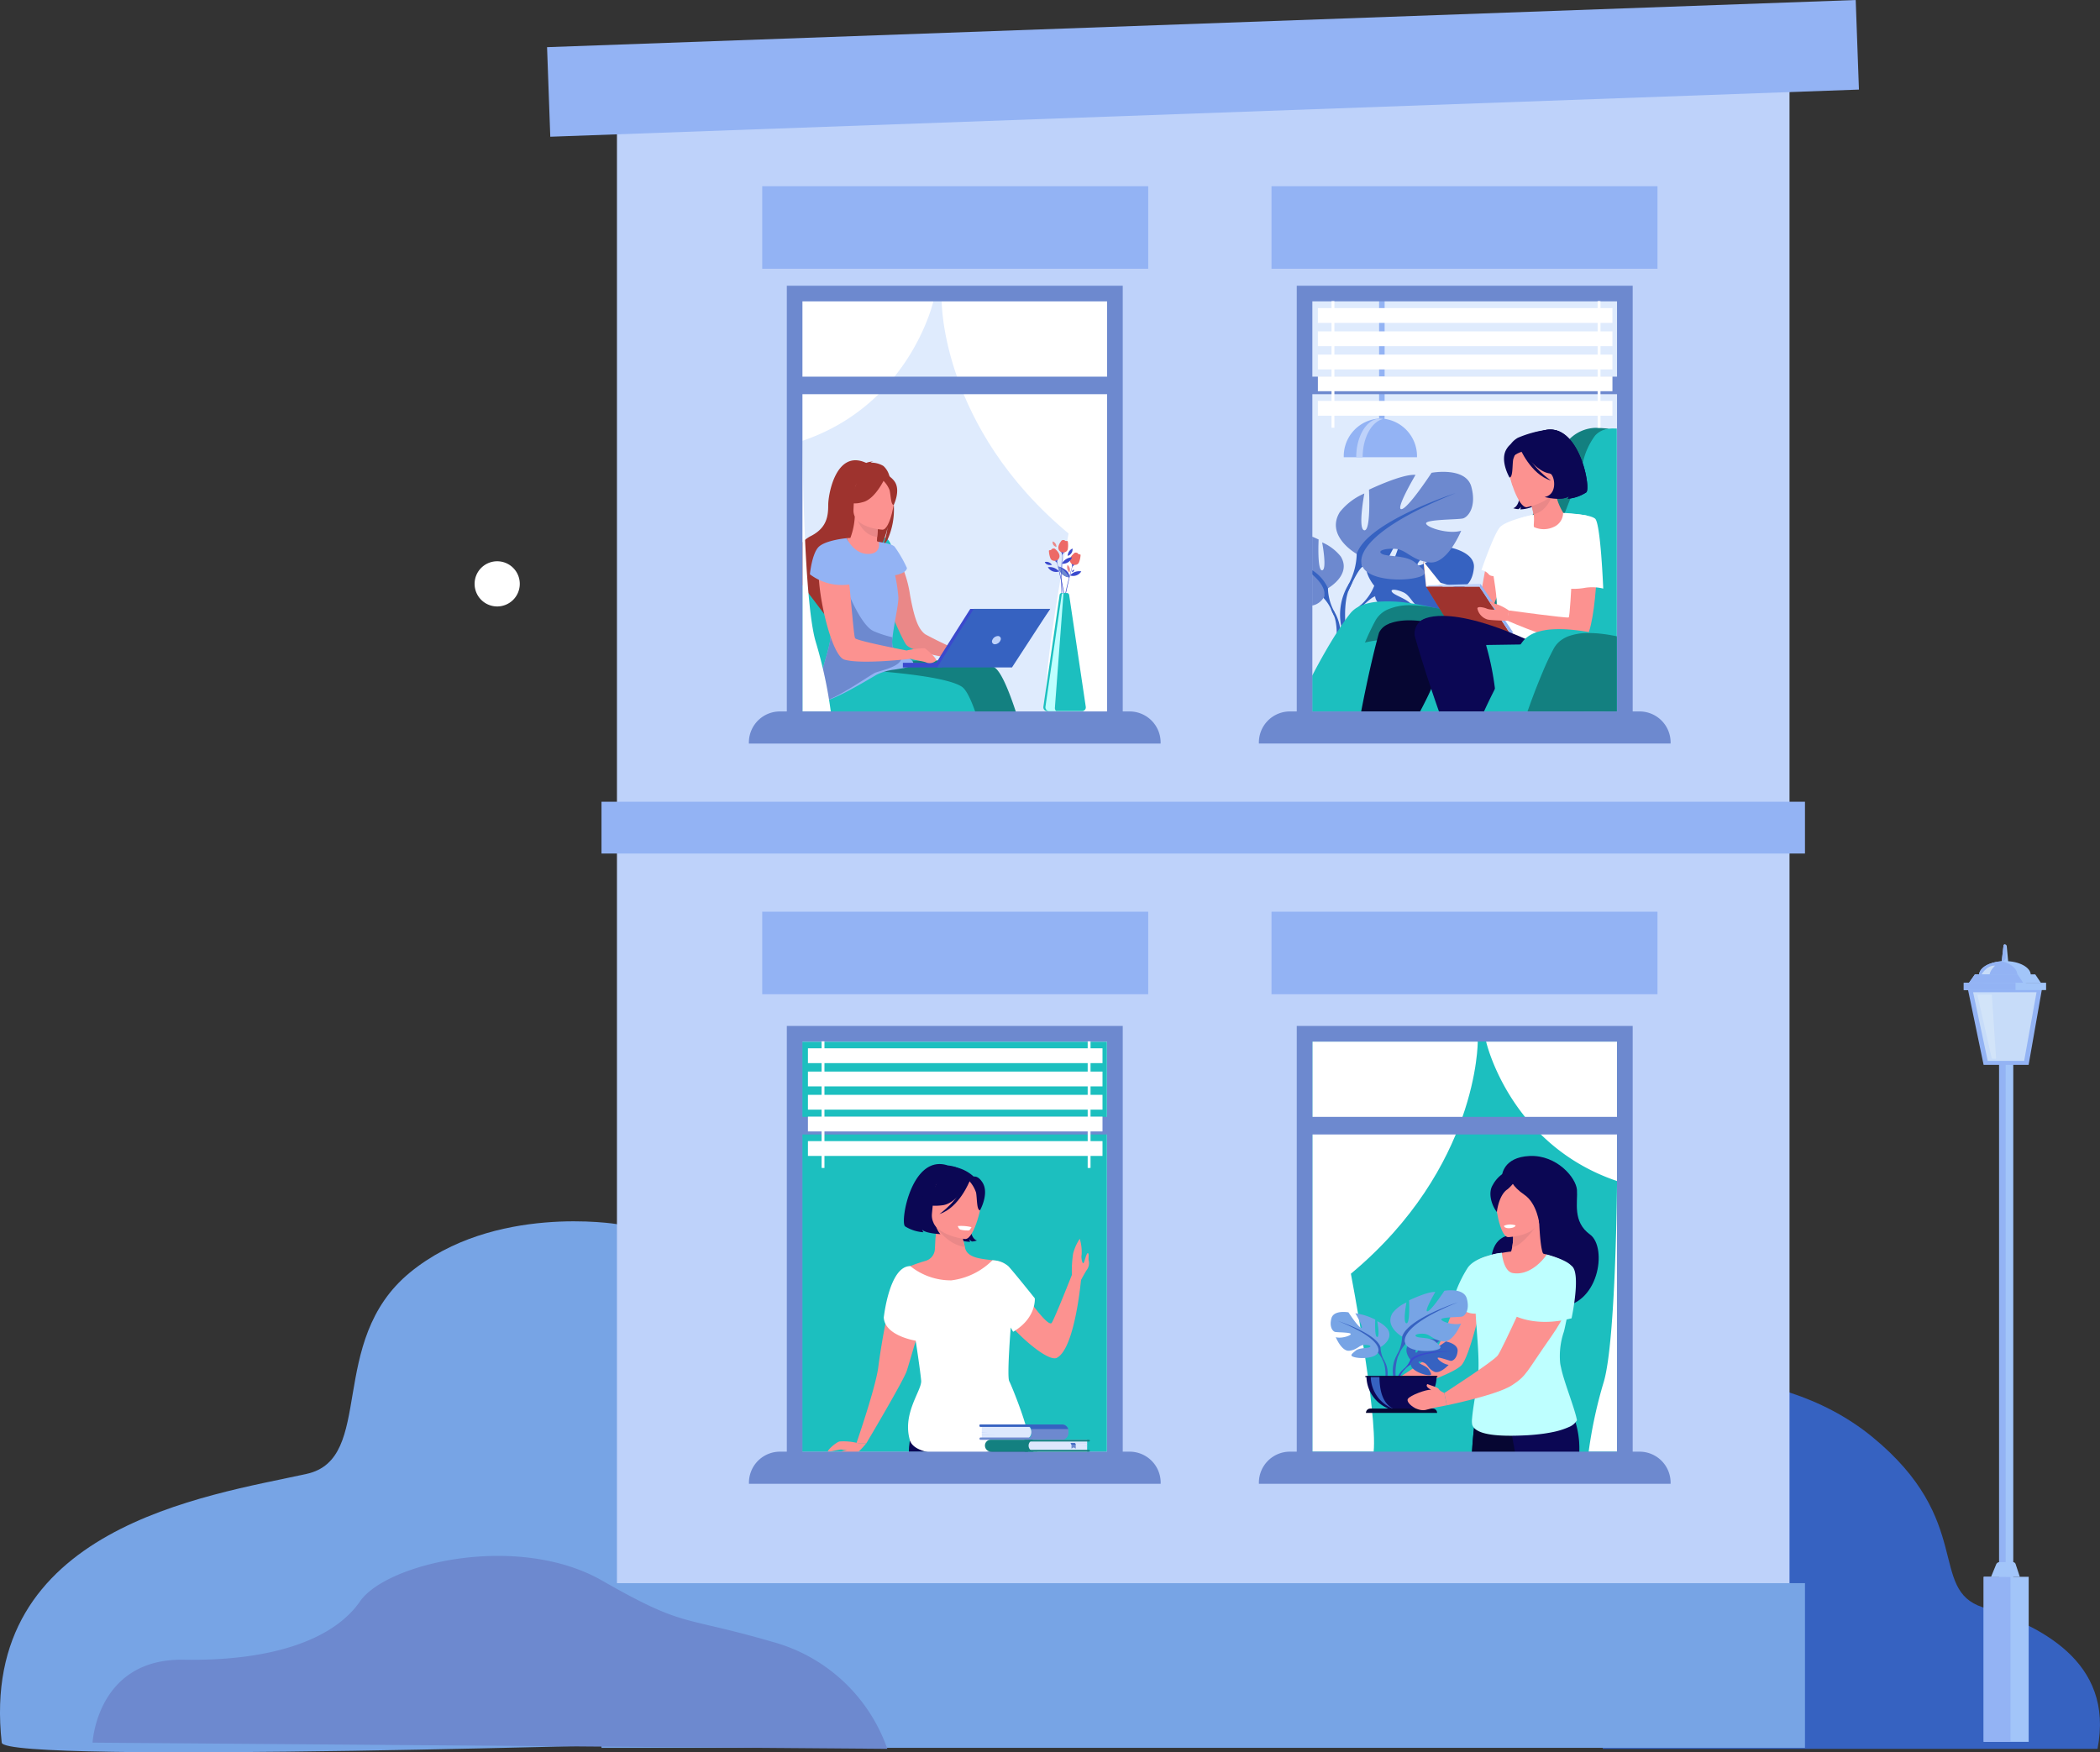 <svg xmlns="http://www.w3.org/2000/svg" width="307.315" height="256.471" viewBox="0 0 307.315 256.471">
  <rect x="0" y="0" width="307.315" height="256.471" fill="#333333" stroke="none"/>
  <g id="Grupo_62672" data-name="Grupo 62672" transform="translate(-1027.897 -4995.918)">
    <path id="Trazado_112005" data-name="Trazado 112005" d="M1118.177,5207.568s-18.042-2.976-30.29,7.084-5.01,27.249-15.124,29.474c-14.579,3.208-48.112,7.81-44.613,39.333.354,3.189,102.347,0,102.347,0l-4.373-67.908Z" transform="translate(0 -32.487)" fill="#77a4e5"/>
    <path id="Trazado_112006" data-name="Trazado 112006" d="M1308.011,5234.516s21.546-3.937,36.506,8.311,8.141,22.309,16.155,24.934,19.344,7.76,16.8,20.72h-72.406Z" transform="translate(-42.626 -36.601)" fill="#3662c1"/>
    <rect id="Rectángulo_6994" data-name="Rectángulo 6994" width="171.592" height="236.33" transform="translate(1118.183 5005.926)" fill="#bed2fa"/>
    <rect id="Rectángulo_6995" data-name="Rectángulo 6995" width="176.119" height="7.581" transform="translate(1115.919 5113.261)" fill="#93b3f4"/>
    <g id="Grupo_62603" data-name="Grupo 62603" transform="translate(1219.805 5147.242)">
      <g id="Grupo_62566" data-name="Grupo 62566">
        <g id="Grupo_62565" data-name="Grupo 62565">
          <rect id="Rectángulo_6996" data-name="Rectángulo 6996" width="46.873" height="62.307" fill="#1cbfbf"/>
        </g>
      </g>
      <g id="Grupo_62567" data-name="Grupo 62567" transform="translate(0.142 1.123)">
        <path id="Trazado_112007" data-name="Trazado 112007" d="M1279.055,5176.07s.111,18.412-18.566,33.976c0,0,3.891,20.294,3.335,26.045h-8.973V5176.07Z" transform="translate(-1254.851 -5176.07)" fill="#fff"/>
      </g>
      <g id="Grupo_62568" data-name="Grupo 62568" transform="translate(10.634 32.489)">
        <path id="Trazado_112008" data-name="Trazado 112008" d="M1282.592,5213.136a4.435,4.435,0,0,0-3.08,2.135c-1.139,1.923-3.347,10.244-4.96,11.942s-7.3,5.094-7.3,5.094l1.443.934s8.661-2.632,9.934-4.161,3.072-9.721,3.072-9.721Z" transform="translate(-1267.25 -5213.136)" fill="#fc9290"/>
      </g>
      <g id="Grupo_62569" data-name="Grupo 62569" transform="translate(26.197 17.86)">
        <path id="Trazado_112009" data-name="Trazado 112009" d="M1287.336,5198.767s.109-2.742,4.057-2.912,6.788,3.158,6.918,4.975-.678,4.645,1.912,6.521,1.316,10.61-4.8,10.61-9.756-.355-9.779-3.512-.123-6.015,2.306-6.892S1287.336,5198.767,1287.336,5198.767Z" transform="translate(-1285.641 -5195.849)" fill="#0b0754"/>
      </g>
      <g id="Grupo_62571" data-name="Grupo 62571" transform="translate(23.454 54.376)">
        <g id="Grupo_62570" data-name="Grupo 62570">
          <path id="Trazado_112010" data-name="Trazado 112010" d="M1293.51,5240.5s-.008.026-.023.074l-.02.065c-.016.054-.039.124-.064.21l-.019.064c-.022.068-.046.148-.071.235-.016.051-.032.1-.05.163-.139.455-.328,1.086-.553,1.848-.055.2-.116.4-.179.616-.03.106-.062.214-.094.324-.012.037-.022.076-.032.113-.022.075-.045.15-.065.227l-.077.265c-.058.206-.119.418-.182.636-.144.506-.294,1.038-.445,1.589H1282.4c.023-.579.05-1.126.084-1.639.006-.12.014-.236.022-.353.04-.577.085-1.11.131-1.592.013-.128.024-.252.036-.374.025-.244.052-.474.077-.691,0-.04.009-.079.015-.117s.009-.078.014-.116c.029-.23.056-.441.083-.632.009-.064.019-.126.027-.187s.017-.119.025-.174.016-.108.024-.159.016-.1.024-.147a.6.6,0,0,1,.011-.068c.011-.066.02-.129.03-.187.008-.038.014-.074.019-.108s.013-.065.018-.094a1.217,1.217,0,0,1,.11-.332c.013-.026.027-.052.042-.076s.029-.048.045-.07a1.308,1.308,0,0,1,.11-.135c.018-.02.037-.04.056-.057a.775.775,0,0,1,.064-.057c.018-.015.034-.027.052-.04s.061-.047.092-.068.042-.027.064-.04c.047-.027.094-.054.143-.078l.08-.036c.031-.014.062-.027.094-.04l.092-.034.09-.03c.106-.033.218-.062.333-.085.027-.007.055-.012.083-.016.043-.009.086-.018.131-.024l.179-.026.122-.013.1-.009c.056-.005.113-.009.171-.013l.207-.01c.321-.011.663,0,1.018.019l.246.018c.135.011.272.024.41.039.2.021.4.044.6.073h0l.056.007.283.042c.284.044.569.093.85.146l.334.065.306.062c.285.059.567.121.838.186.1.023.2.047.3.072a.618.618,0,0,1,.076.019c.05.011.1.022.144.035l.212.053.335.086.129.034.2.054c.181.047.349.1.506.141l.207.058.164.048.024.006c.047.015.091.027.133.039s.079.024.117.035l.129.04.079.024.08.024Z" transform="translate(-1282.4 -5239.001)" fill="#0b0754"/>
        </g>
      </g>
      <g id="Grupo_62572" data-name="Grupo 62572" transform="translate(23.454 54.376)">
        <path id="Trazado_112011" data-name="Trazado 112011" d="M1293.51,5240.5s-.008.026-.023.074l-.02.065c-.016.054-.039.124-.064.21l-.019.064c-.022.068-.046.148-.071.235-.016.051-.032.1-.05.163-.139.455-.328,1.086-.553,1.848-.055.2-.116.4-.179.616-.03.106-.062.214-.094.324-.012.037-.022.076-.032.113-.022.075-.045.15-.065.227l-.077.265c-.058.206-.119.418-.182.636-.144.506-.294,1.038-.445,1.589H1282.4c.023-.579.05-1.126.084-1.639.006-.12.014-.236.022-.353.04-.577.085-1.11.131-1.592.013-.128.024-.252.036-.374.025-.244.052-.474.077-.691,0-.04.009-.079.015-.117s.009-.078.014-.116c.029-.23.056-.441.083-.632.009-.064.019-.126.027-.187s.017-.119.025-.174.016-.108.024-.159.016-.1.024-.147a.6.6,0,0,1,.011-.068c.011-.066.02-.129.03-.187.008-.038.014-.074.019-.108s.013-.065.018-.094a1.217,1.217,0,0,1,.11-.332c.013-.026.027-.052.042-.076s.029-.048.045-.07a1.308,1.308,0,0,1,.11-.135c.018-.02.037-.04.056-.057a.775.775,0,0,1,.064-.057c.018-.015.034-.027.052-.04s.061-.047.092-.068.042-.027.064-.04c.047-.027.094-.054.143-.078l.08-.036c.031-.014.062-.027.094-.04l.092-.034.09-.03c.106-.033.218-.062.333-.085.027-.007.055-.012.083-.016.043-.009.086-.018.131-.024l.179-.026.122-.013.1-.009c.056-.005.113-.009.171-.013l.207-.01c.321-.011.663,0,1.018.019l.246.018c.135.011.272.024.41.039.2.021.4.044.6.073h0l.056.007.283.042c.284.044.569.093.85.146l.334.065.306.062c.285.059.567.121.838.186.1.023.2.047.3.072a.618.618,0,0,1,.076.019c.05.011.1.022.144.035l.212.053.335.086.129.034.2.054c.181.047.349.1.506.141.072.019.141.04.207.058l.164.048.024.006.133.039c.04.013.079.024.117.035l.129.04.079.024.08.024Z" transform="translate(-1282.4 -5239.001)" fill="#060632"/>
      </g>
      <g id="Grupo_62573" data-name="Grupo 62573" transform="translate(28.596 50.97)">
        <path id="Trazado_112012" data-name="Trazado 112012" d="M1299,5246.313h-9.128c-.227-1.281-.44-2.466-.632-3.495-.325-1.761-.582-3.074-.7-3.665l-.069-.348s.085-.1.233-.27h0c.947-1.066,4.524-4.846,6.233-3.111.279.284.576.586.878.915a11.794,11.794,0,0,1,2.723,4.516A13.43,13.43,0,0,1,1299,5246.313Z" transform="translate(-1288.476 -5234.976)" fill="#0b0754"/>
      </g>
      <g id="Grupo_62574" data-name="Grupo 62574" transform="translate(27.892 27.508)">
        <path id="Trazado_112013" data-name="Trazado 112013" d="M1287.644,5213.519l1.543,2.316,3.112-.153,1.437-3.715s-.443-.083-.65-4.716l-3.883,1.185a7.567,7.567,0,0,1-.068,2.522A4.193,4.193,0,0,1,1287.644,5213.519Z" transform="translate(-1287.644 -5207.251)" fill="#fc9290"/>
      </g>
      <g id="Grupo_62575" data-name="Grupo 62575" transform="translate(24.612 31.792)">
        <path id="Trazado_112014" data-name="Trazado 112014" d="M1286.615,5212.663a14.431,14.431,0,0,1,9.081.9s-2.479,14.186-1.415,16.894a28.573,28.573,0,0,1,1.47,5.11l-11.554.144s.161-9.293-.371-12.582S1286.615,5212.663,1286.615,5212.663Z" transform="translate(-1283.768 -5212.313)" fill="#fc9290"/>
      </g>
      <g id="Grupo_62576" data-name="Grupo 62576" transform="translate(23.494 32.051)">
        <path id="Trazado_112015" data-name="Trazado 112015" d="M1297.82,5237.112a2.366,2.366,0,0,1-1.162.985,11.115,11.115,0,0,1-2.226.715,21.726,21.726,0,0,1-2.267.359c-.5.057-1.026.1-1.564.135-.076,0-.153.008-.228.011-3.481.174-7.38.088-7.887-1.567a2.973,2.973,0,0,1-.017-.9c.066-.854.265-2.131.459-3.327.184-1.143.365-2.211.416-2.766.267-2.935-.294-7.147-.375-9.875-.066-2.274,1.961-7.833,1.961-7.833a6.082,6.082,0,0,1,1.891-.437s.218,2.729,1.618,2.96c2.427.4,4.38-1.82,4.952-2.715,0,0,2.785.7,3.6,1.635.588.668.511,2.271.337,3.279a4.5,4.5,0,0,1-.177.73c-.173.455-.825,3.8-1.122,5.133-.008.034-.014.064-.02.093-.021.09-.038.168-.055.232l0,.005c-.017.071-.032.128-.044.163l-.02.064,0,.005a11.06,11.06,0,0,0-.536,4.478,4.829,4.829,0,0,0,.134.717C1295.872,5231.39,1297.485,5235.313,1297.82,5237.112Z" transform="translate(-1282.447 -5212.619)" fill="#beffff"/>
      </g>
      <g id="Grupo_62577" data-name="Grupo 62577" transform="translate(29.382 27.508)">
        <path id="Trazado_112016" data-name="Trazado 112016" d="M1289.405,5210.958c1.605-.13,3.952-3.707,3.952-3.707l-3.883,1.185A7.567,7.567,0,0,1,1289.405,5210.958Z" transform="translate(-1289.405 -5207.251)" fill="#ea8888"/>
      </g>
      <g id="Grupo_62578" data-name="Grupo 62578" transform="translate(20.858 32.051)">
        <path id="Trazado_112017" data-name="Trazado 112017" d="M1286.342,5212.619s-3.726.4-4.972,2.15a17.846,17.846,0,0,0-2.038,4.377s.889,2.668,3.488,2.334S1286.342,5212.619,1286.342,5212.619Z" transform="translate(-1279.332 -5212.619)" fill="#beffff"/>
      </g>
      <g id="Grupo_62579" data-name="Grupo 62579" transform="translate(26.965 21.66)">
        <path id="Trazado_112018" data-name="Trazado 112018" d="M1288.384,5208.424s4.74-.144,4.605-3.095.386-4.956-2.647-4.989-3.568,1.121-3.762,2.116S1287.146,5208.386,1288.384,5208.424Z" transform="translate(-1286.549 -5200.34)" fill="#fc9290"/>
      </g>
      <g id="Grupo_62580" data-name="Grupo 62580" transform="translate(29.165 20.778)">
        <path id="Trazado_112019" data-name="Trazado 112019" d="M1289.149,5199.806s.144.979,2.011,2.26,2.188,4.267,2.188,4.267,1.413-5.3-.277-6.5S1289.149,5199.806,1289.149,5199.806Z" transform="translate(-1289.149 -5199.297)" fill="#0b0754"/>
      </g>
      <g id="Grupo_62581" data-name="Grupo 62581" transform="translate(26.203 19.61)">
        <path id="Trazado_112020" data-name="Trazado 112020" d="M1290.141,5197.922a4.721,4.721,0,0,0-4.149,2.492c-.742,1.172-.163,3,.6,3.964,0,0,.252-2.5,1.576-3.343A6.344,6.344,0,0,0,1290.141,5197.922Z" transform="translate(-1285.649 -5197.917)" fill="#0b0754"/>
      </g>
      <g id="Grupo_62582" data-name="Grupo 62582" transform="translate(28.189 27.903)">
        <path id="Trazado_112021" data-name="Trazado 112021" d="M1289.693,5207.839s-.042.364-.931.41c0,0-.745.039-.767-.353A2.4,2.4,0,0,1,1289.693,5207.839Z" transform="translate(-1287.995 -5207.718)" fill="#fff"/>
      </g>
      <g id="Grupo_62583" data-name="Grupo 62583" transform="translate(13.909 44.654)">
        <path id="Trazado_112022" data-name="Trazado 112022" d="M1271.7,5230.537s-1.251-1.459-.077-2.385a3.325,3.325,0,0,1,1.555-.477s-.99,1.66-.67,1.825.97-1.929.97-1.929a7.886,7.886,0,0,1,2.578.113s-1.667,1.364-1.316,1.445,2.151-1.257,2.151-1.257,1.815.309,1.718,1.416-.722,1.449-1,1.419-1.882-.644-1.917-.418.932.961,1.61,1c0,0-1.279,1.411-2.129,1s-.923-1.052-1.453-1.294-.982-.241-.764.006,1.178.486,1.482,1.022.575.9-.305.766-2.309-.776-2.372-1.513Z" transform="translate(-1271.12 -5227.512)" fill="#3662c1"/>
      </g>
      <g id="Grupo_62586" data-name="Grupo 62586" transform="translate(12.376 46.449)">
        <g id="Grupo_62584" data-name="Grupo 62584" transform="translate(1.016)">
          <path id="Trazado_112023" data-name="Trazado 112023" d="M1277.622,5229.643s-4.928-.19-6.017,1.22a3.566,3.566,0,0,1-.982,1.376l-.115.315s.854-.9,1.159-.955C1271.668,5231.6,1271.19,5229.853,1277.622,5229.643Z" transform="translate(-1270.509 -5229.634)" fill="#3a49cd"/>
        </g>
        <g id="Grupo_62585" data-name="Grupo 62585" transform="translate(0 2.482)">
          <path id="Trazado_112024" data-name="Trazado 112024" d="M1270.439,5232.69a3.1,3.1,0,0,0-1.131,2.181l.192.017a5,5,0,0,1,.949-2.011C1271.059,5232.313,1270.439,5232.69,1270.439,5232.69Z" transform="translate(-1269.308 -5232.567)" fill="#3a49cd"/>
        </g>
      </g>
      <g id="Grupo_62587" data-name="Grupo 62587" transform="translate(2.824 40.694)">
        <path id="Trazado_112025" data-name="Trazado 112025" d="M1265.314,5227.982s1.989-1.113,1.06-2.624a3.953,3.953,0,0,0-1.538-1.167s.424,2.254,0,2.307-.292-2.546-.292-2.546a9.324,9.324,0,0,0-2.916-.928s1.3,2.2.875,2.147-1.883-2.281-1.883-2.281-2.148-.4-2.492.876.212,1.908.53,1.988,2.36.054,2.307.318-1.431.689-2.2.451c0,0,.849,2.095,1.961,1.989s1.459-.8,2.148-.849,1.193.133.849.318-1.511.062-2.068.535-1.008.766.026.977,2.89.079,3.261-.716Z" transform="translate(-1258.021 -5222.833)" fill="#77a4e5"/>
      </g>
      <g id="Grupo_62590" data-name="Grupo 62590" transform="translate(3.914 42.025)">
        <g id="Grupo_62588" data-name="Grupo 62588">
          <path id="Trazado_112026" data-name="Trazado 112026" d="M1259.308,5224.406s5.568,1.8,6.2,3.818a4.24,4.24,0,0,0,.53,1.937v.4a5.787,5.787,0,0,0-.9-1.538S1266.387,5227.27,1259.308,5224.406Z" transform="translate(-1259.308 -5224.406)" fill="#3662c1"/>
        </g>
        <g id="Grupo_62589" data-name="Grupo 62589" transform="translate(6.468 5.507)">
          <path id="Trazado_112027" data-name="Trazado 112027" d="M1267.218,5231.161a3.671,3.671,0,0,1,.37,2.891l-.221-.06a5.938,5.938,0,0,0-.235-2.627C1266.682,5230.486,1267.218,5231.161,1267.218,5231.161Z" transform="translate(-1266.952 -5230.913)" fill="#3662c1"/>
        </g>
      </g>
      <g id="Grupo_62591" data-name="Grupo 62591" transform="translate(11.558 37.52)">
        <path id="Trazado_112028" data-name="Trazado 112028" d="M1270.065,5225.869s-2.621-1.467-1.4-3.459a5.216,5.216,0,0,1,2.028-1.539s-.559,2.972,0,3.041.384-3.354.384-3.354,2.761-1.328,3.844-1.224c0,0-1.713,2.9-1.153,2.831s2.482-3.006,2.482-3.006,2.831-.523,3.285,1.154-.279,2.516-.7,2.62-3.111.07-3.04.42,1.887.908,2.9.594c0,0-1.119,2.762-2.586,2.622s-1.923-1.05-2.831-1.119-1.572.175-1.119.419,1.993.081,2.727.705,1.328,1.008-.035,1.287-3.81.105-4.3-.942Z" transform="translate(-1268.342 -5219.082)" fill="#77a4e5"/>
      </g>
      <g id="Grupo_62594" data-name="Grupo 62594" transform="translate(11.897 39.275)">
        <g id="Grupo_62592" data-name="Grupo 62592" transform="translate(0.685)">
          <path id="Trazado_112029" data-name="Trazado 112029" d="M1278.429,5221.156s-7.339,2.377-8.178,5.033a5.565,5.565,0,0,1-.7,2.551v.524a7.644,7.644,0,0,1,1.188-2.026S1269.1,5224.931,1278.429,5221.156Z" transform="translate(-1269.552 -5221.156)" fill="#3662c1"/>
        </g>
        <g id="Grupo_62593" data-name="Grupo 62593" transform="translate(0 7.258)">
          <path id="Trazado_112030" data-name="Trazado 112030" d="M1269.427,5230.059a4.844,4.844,0,0,0-.487,3.812l.291-.078a7.823,7.823,0,0,1,.31-3.463C1270.134,5229.169,1269.427,5230.059,1269.427,5230.059Z" transform="translate(-1268.742 -5229.733)" fill="#3662c1"/>
        </g>
      </g>
      <g id="Grupo_62595" data-name="Grupo 62595" transform="translate(8.059 50.073)">
        <path id="Trazado_112031" data-name="Trazado 112031" d="M1274.476,5233.916a5.135,5.135,0,1,1-10.27,0Z" transform="translate(-1264.206 -5233.916)" fill="#0b0754"/>
      </g>
      <g id="Grupo_62596" data-name="Grupo 62596" transform="translate(8.685 50.073)">
        <path id="Trazado_112032" data-name="Trazado 112032" d="M1269.455,5239.051a5.04,5.04,0,0,0,.625,0,5.134,5.134,0,0,1-5.134-5.135h1.275C1266.221,5236.536,1266.919,5238.736,1269.455,5239.051Z" transform="translate(-1264.946 -5233.916)" fill="#3662c1"/>
      </g>
      <g id="Grupo_62597" data-name="Grupo 62597" transform="translate(7.987 54.835)">
        <path id="Trazado_112033" data-name="Trazado 112033" d="M1274.533,5240.177h-10.411a.635.635,0,0,1,.634-.633h9.144A.633.633,0,0,1,1274.533,5240.177Z" transform="translate(-1264.122 -5239.544)" fill="#060632"/>
      </g>
      <g id="Grupo_62598" data-name="Grupo 62598" transform="translate(7.89 50.073)">
        <rect id="Rectángulo_6997" data-name="Rectángulo 6997" width="10.555" height="0.158" fill="#060632"/>
      </g>
      <g id="Grupo_62599" data-name="Grupo 62599" transform="translate(14.073 51.252)">
        <path id="Trazado_112034" data-name="Trazado 112034" d="M1275.89,5236.045c-.116-.273-1.23-.543-1.674-.735,0,0-.283.2.095.537.1.09.292.229.471.356l-.162-.042c-.4-.107-2.967.769-3.272,1.339s1.474,1.994,2.8,1.546c.683-.229,2.913-.634,2.913-.634l-.373-1.8S1276.007,5236.319,1275.89,5236.045Z" transform="translate(-1271.314 -5235.31)" fill="#fc9290"/>
      </g>
      <g id="Grupo_62600" data-name="Grupo 62600" transform="translate(19.451 35.09)">
        <path id="Trazado_112035" data-name="Trazado 112035" d="M1296.682,5216.21s.529,3.664-3.292,9.1-3.6,5.774-5.79,7.217-9.558,2.95-9.558,2.95l-.373-1.8s7.146-4.6,7.825-5.5,5.271-11.109,5.271-11.109Z" transform="translate(-1277.669 -5216.21)" fill="#fc9290"/>
      </g>
      <g id="Grupo_62601" data-name="Grupo 62601" transform="translate(29.382 33.477)">
        <path id="Trazado_112036" data-name="Trazado 112036" d="M1294.819,5214.556a28.592,28.592,0,0,0-3.859,3.558,17.1,17.1,0,0,0-1.555,3.78s3.191,2,8.694.556c0,0,1.465-6.805-.036-7.691a3.208,3.208,0,0,0-2.891-.2Z" transform="translate(-1289.405 -5214.304)" fill="#beffff"/>
      </g>
      <g id="Grupo_62602" data-name="Grupo 62602" transform="translate(25.569 1.123)">
        <path id="Trazado_112037" data-name="Trazado 112037" d="M1284.9,5176.07s3.412,15.076,19.16,20.412c0,0-.15,23.235-1.929,29.35a65.888,65.888,0,0,0-2.223,10.259h4.151V5176.07Z" transform="translate(-1284.899 -5176.07)" fill="#fff"/>
      </g>
    </g>
    <path id="Trazado_112038" data-name="Trazado 112038" d="M1301.305,5235.675h-1v-62.308h-49.16v62.308h-1a4.541,4.541,0,0,0-4.542,4.541v.158h60.251v-.158A4.54,4.54,0,0,0,1301.305,5235.675Zm-47.878-60.021h44.587v11.019h-44.587Zm0,13.591h44.587v46.43h-44.587Z" transform="translate(-33.48 -27.29)" fill="#6d89cf"/>
    <rect id="Rectángulo_6998" data-name="Rectángulo 6998" width="176.119" height="24.105" transform="translate(1115.919 5227.629)" fill="#77a4e5"/>
    <path id="Trazado_112039" data-name="Trazado 112039" d="M1160.211,5293.265a24.657,24.657,0,0,0-16.822-15.663c-13.558-3.937-12.683-1.968-24.929-8.967s-31.49-2.624-35.426,3.062-13.121,8.747-25.805,8.528-13.324,12.133-13.324,12.133Z" transform="translate(-2.462 -41.387)" fill="#6d89cf"/>
    <g id="Grupo_62607" data-name="Grupo 62607" transform="translate(1137.49 5146.077)">
      <rect id="Rectángulo_6999" data-name="Rectángulo 6999" width="46.873" height="62.307" transform="translate(6.661 1.164)" fill="#fff" opacity="0.5"/>
      <rect id="Rectángulo_7000" data-name="Rectángulo 7000" width="44.587" height="60.021" transform="translate(7.805 2.307)" fill="#1cbfbf"/>
      <path id="Trazado_112040" data-name="Trazado 112040" d="M1187.64,5238.432s-2.571,3.507-2.571,7.168h17.451s-.935-5.688-4.908-7.168S1187.64,5238.432,1187.64,5238.432Z" transform="translate(-1161.662 -5183.272)" fill="#0b0754"/>
      <path id="Trazado_112041" data-name="Trazado 112041" d="M1207.6,5214.794s-2.745,6.981-3.051,7.228c-.825.665-5.9-7.079-6.675-8.43s-5.594-.2-6-2.708a19.606,19.606,0,0,1-.384-2.158c0-.064,0-.131,0-.2a13.873,13.873,0,0,1,.108-1.585l-.24.019-4.039.312a4.768,4.768,0,0,1,.27,2.149c-.045.383-.061,1.1-.107,1.809a1.876,1.876,0,0,1-1.342,1.676c-1.731.507-3.873,1.27-4.247,2.232a99.879,99.879,0,0,0-2.675,13.2c-.311,2.867-3.22,11.274-3.22,11.274h1.454s5.454-9.173,5.921-10.6c.144-.44.663-2.195,1.314-4.414.609,2.413,1.476,4.823,1.663,5.8.328,1.714-2.821,7.245-2.509,8.779s16.983,2.362,16.757,0-2.578-6.364-3.046-8.234c-.352-1.409.465-6.115.719-8.909,2.546,2.908,6.009,5.623,7.072,5.066,2.727-1.428,3.584-11.971,3.584-11.971Z" transform="translate(-1160.267 -5178.531)" fill="#fc9290"/>
      <path id="Trazado_112042" data-name="Trazado 112042" d="M1189.89,5203.28a2.962,2.962,0,0,0-.338,4.228s-2.127-.087-2.662-.644a1.623,1.623,0,0,0,.183.37,5.745,5.745,0,0,1-2.7-.871c-.736-.708.98-10.67,6.284-8.9,0,0,4.651.2,3.584,5.483s.674,5.49.674,5.49a2.484,2.484,0,0,1-.746.153s-.326-.17-.371-.368a1.232,1.232,0,0,0,.108.41,4.989,4.989,0,0,1-2.753-.868C1190.3,5206.943,1189.491,5204.348,1189.89,5203.28Z" transform="translate(-1161.53 -5177.04)" fill="#0b0754"/>
      <path id="Trazado_112043" data-name="Trazado 112043" d="M1188.469,5205.519a11.692,11.692,0,0,1-1.031-3.563c-.065-1.14,1-5.21,5.084-4.118a5.689,5.689,0,0,1,2.237,1.165c.83.718,1.976,2.189.088,5.626l-.524,1.174Z" transform="translate(-1162.026 -5177.102)" fill="#0b0754"/>
      <path id="Trazado_112044" data-name="Trazado 112044" d="M1193.929,5210.961c-2.916-.425-4.56-3.492-4.56-3.492a8.628,8.628,0,0,1,4.177,1.137c0,.066,0,.132,0,.2A10.506,10.506,0,0,0,1193.929,5210.961Z" transform="translate(-1162.323 -5178.608)" fill="#ea8888"/>
      <path id="Trazado_112045" data-name="Trazado 112045" d="M1193.917,5208.566s-5.235-.538-4.849-3.792-.032-5.517,3.326-5.311,3.86,1.524,4,2.642S1195.289,5208.623,1193.917,5208.566Z" transform="translate(-1162.274 -5177.378)" fill="#fc9290"/>
      <path id="Trazado_112046" data-name="Trazado 112046" d="M1194.5,5199.556s-1.886,3.646-4.149,3.95-3.145-.4-3.145-.4a6.255,6.255,0,0,0,2.472-3.43S1193.638,5197.609,1194.5,5199.556Z" transform="translate(-1161.991 -5177.266)" fill="#0b0754"/>
      <path id="Trazado_112047" data-name="Trazado 112047" d="M1195.363,5199.929a4.651,4.651,0,0,1,1.128,1.841c.162.859.075,2.579.58,2.581,0,0,1.387-2.467.351-4.08C1196.323,5198.561,1195.363,5199.929,1195.363,5199.929Z" transform="translate(-1163.245 -5177.373)" fill="#0b0754"/>
      <path id="Trazado_112048" data-name="Trazado 112048" d="M1194.776,5200s-1.5,3.876-4.419,4.827c0,0,3.063-2.127,3.613-4.738S1194.776,5200,1194.776,5200Z" transform="translate(-1162.475 -5177.295)" fill="#0b0754"/>
      <path id="Trazado_112049" data-name="Trazado 112049" d="M1193.534,5207.97s.131.47.452.539a4.43,4.43,0,0,0,1.233.1,4.006,4.006,0,0,0,.326-.477A6.379,6.379,0,0,0,1193.534,5207.97Z" transform="translate(-1162.964 -5178.683)" fill="#fff"/>
      <path id="Trazado_112050" data-name="Trazado 112050" d="M1213.277,5215.686a16.292,16.292,0,0,1,.169-3.338,7,7,0,0,1,.969-2.17,6.63,6.63,0,0,1,.277,2.337c-.108.418.11,1.408.276,1.211s.426-1.52.643-1.441.015.881.119,1.082a1.694,1.694,0,0,1-.327,1.428c-.422.686-.83,1.47-.83,1.47Z" transform="translate(-1165.997 -5179.028)" fill="#fc9290"/>
      <path id="Trazado_112051" data-name="Trazado 112051" d="M1175.554,5245.489a8.462,8.462,0,0,0-2.8-.265c-.692.239-1.955,1.472-1.629,1.492s1.771-.37,1.975-.318.794.128.794.128-.855.054-.814.21a6.091,6.091,0,0,0,2.472,0,14.148,14.148,0,0,0,1.14-1.248Z" transform="translate(-1159.51 -5184.408)" fill="#fc9290"/>
      <path id="Trazado_112052" data-name="Trazado 112052" d="M1184.621,5214.751a9.484,9.484,0,0,0,6,2.084,10.271,10.271,0,0,0,6.012-2.941,3.684,3.684,0,0,1,2.335.869c.8.856,3.869,4.7,3.869,4.7s.269,2.884-3.173,4.9l-.35-.623s-.58,7.179-.217,7.854,3.221,7.741,2.753,8.824-16.107,3.749-17.285-.174,1.764-7.326,1.643-8.728-.8-5.852-.8-5.852-4.518-.691-4.674-3.393C1180.741,5222.269,1181.54,5214.713,1184.621,5214.751Z" transform="translate(-1160.996 -5179.6)" fill="#fff"/>
      <path id="Trazado_112053" data-name="Trazado 112053" d="M1213.118,5235.675h-1v-62.308h-49.16v62.308h-1a4.541,4.541,0,0,0-4.542,4.541v.158h60.252v-.158A4.541,4.541,0,0,0,1213.118,5235.675Zm-47.878-60.021h44.587v11.019H1165.24Zm0,13.591h44.587v46.43H1165.24Z" transform="translate(-1157.408 -5173.367)" fill="#6d89cf"/>
      <g id="Grupo_62605" data-name="Grupo 62605" transform="translate(8.64 2.251)">
        <g id="Grupo_62604" data-name="Grupo 62604" transform="translate(0 1.021)">
          <rect id="Rectángulo_7001" data-name="Rectángulo 7001" width="43.107" height="2.168" fill="#fff"/>
          <rect id="Rectángulo_7002" data-name="Rectángulo 7002" width="43.107" height="2.168" transform="translate(0 3.405)" fill="#fff"/>
          <rect id="Rectángulo_7003" data-name="Rectángulo 7003" width="43.107" height="2.168" transform="translate(0 6.81)" fill="#fff"/>
          <rect id="Rectángulo_7004" data-name="Rectángulo 7004" width="43.107" height="2.168" transform="translate(0 9.998)" fill="#fff"/>
          <rect id="Rectángulo_7005" data-name="Rectángulo 7005" width="43.107" height="2.168" transform="translate(0 13.584)" fill="#fff"/>
        </g>
        <rect id="Rectángulo_7006" data-name="Rectángulo 7006" width="0.417" height="18.531" transform="translate(2.001)" fill="#fff"/>
        <rect id="Rectángulo_7007" data-name="Rectángulo 7007" width="0.417" height="18.531" transform="translate(40.939)" fill="#fff"/>
      </g>
      <path id="Rectángulo_7008" data-name="Rectángulo 7008" d="M0,0H6.154A1.108,1.108,0,0,1,7.262,1.108v0A1.133,1.133,0,0,1,6.129,2.241H0a0,0,0,0,1,0,0V0A0,0,0,0,1,0,0Z" transform="translate(34.086 58.33)" fill="#dde8fd"/>
      <path id="Trazado_112054" data-name="Trazado 112054" d="M1210.307,5243.221v.337a.968.968,0,0,1-.134.494.982.982,0,0,1-.849.488h-11.891a.142.142,0,0,1-.142-.142v-.05a.142.142,0,0,1,.142-.143h7.249a.92.92,0,0,0,.208-.582v-.429a.879.879,0,0,0-.03-.228.9.9,0,0,0-.168-.333h-7.26a.142.142,0,0,1-.142-.143v-.05a.143.143,0,0,1,.142-.143h11.951a.923.923,0,0,1,.887.668A.935.935,0,0,1,1210.307,5243.221Z" transform="translate(-1163.542 -5183.968)" fill="#6d89cf"/>
      <path id="Trazado_112055" data-name="Trazado 112055" d="M1210.271,5242.966h-5.411a.9.9,0,0,0-.168-.333h-7.26a.142.142,0,0,1-.142-.143v-.05a.143.143,0,0,1,.142-.143h11.951A.923.923,0,0,1,1210.271,5242.966Z" transform="translate(-1163.542 -5183.968)" fill="#3662c1"/>
      <path id="Trazado_112056" data-name="Trazado 112056" d="M1197.689,5243.623l.88.038-.88.022Z" transform="translate(-1163.603 -5184.172)" fill="#bed2fa"/>
      <path id="Trazado_112057" data-name="Trazado 112057" d="M1197.689,5244.038l2.095.038-2.095.023Z" transform="translate(-1163.603 -5184.236)" fill="#bed2fa"/>
      <path id="Trazado_112058" data-name="Trazado 112058" d="M1199.13,5246.682h6.755v-1.744h-6.81a.844.844,0,0,0-.844.844h0A.9.9,0,0,0,1199.13,5246.682Z" transform="translate(-1163.686 -5184.374)" fill="#138080"/>
      <path id="Rectángulo_7009" data-name="Rectángulo 7009" d="M0,0H7.685a.881.881,0,0,1,.881.881v0a.862.862,0,0,1-.862.862H0a0,0,0,0,1,0,0V0A0,0,0,0,1,0,0Z" transform="translate(49.499 62.308) rotate(-180)" fill="#dde8fd"/>
      <path id="Trazado_112059" data-name="Trazado 112059" d="M1205.15,5246.952h9.346a.131.131,0,0,0,.13-.13h0a.13.13,0,0,0-.13-.13h-9.346a.13.13,0,0,0-.13.13h0A.13.13,0,0,0,1205.15,5246.952Z" transform="translate(-1164.73 -5184.644)" fill="#138080"/>
      <path id="Trazado_112060" data-name="Trazado 112060" d="M1205.15,5245.2h9.346a.13.13,0,0,0,.13-.131h0a.13.13,0,0,0-.13-.13h-9.346a.13.13,0,0,0-.13.13h0A.13.13,0,0,0,1205.15,5245.2Z" transform="translate(-1164.73 -5184.374)" fill="#138080"/>
      <path id="Trazado_112061" data-name="Trazado 112061" d="M1215.715,5245.969l-1.038.029,1.038.019Z" transform="translate(-1166.215 -5184.533)" fill="#bed2fa"/>
      <path id="Trazado_112062" data-name="Trazado 112062" d="M1215.454,5245.494l-2.471.029,2.471.018Z" transform="translate(-1165.955 -5184.459)" fill="#bed2fa"/>
      <g id="Grupo_62606" data-name="Grupo 62606" transform="translate(47.054 61.058)">
        <path id="Trazado_112063" data-name="Trazado 112063" d="M1213.014,5245.522a.406.406,0,0,1,.141.2.271.271,0,0,1,.011.069c.006.164,0,.533,0,.533l.313-.185.311.185v-.5a.393.393,0,0,0-.076-.248.118.118,0,0,0-.086-.052Z" transform="translate(-1213.014 -5245.522)" fill="#6d89cf"/>
        <path id="Trazado_112064" data-name="Trazado 112064" d="M1213.014,5245.522a.406.406,0,0,1,.141.2l.627.008s-.026-.176-.154-.206Z" transform="translate(-1213.014 -5245.522)" fill="#3662c1"/>
      </g>
    </g>
    <g id="Grupo_62608" data-name="Grupo 62608" transform="translate(1143.179 5038.901)">
      <rect id="Rectángulo_7010" data-name="Rectángulo 7010" width="46.873" height="62.307" transform="translate(0)" fill="#dfebfd"/>
    </g>
    <g id="Grupo_62661" data-name="Grupo 62661" transform="translate(1137.49 5037.738)">
      <g id="Grupo_62609" data-name="Grupo 62609" transform="translate(28.215 2.287)">
        <path id="Trazado_112065" data-name="Trazado 112065" d="M1190.751,5048.04s-.111,18.411,18.566,33.976c0,0-3.891,20.295-3.335,26.045h8.973V5048.04Z" transform="translate(-1190.751 -5048.04)" fill="#fff"/>
      </g>
      <g id="Grupo_62612" data-name="Grupo 62612" transform="translate(5.689 36.474)">
        <g id="Grupo_62610" data-name="Grupo 62610" transform="translate(0 0.75)">
          <path id="Trazado_112066" data-name="Trazado 112066" d="M1169.938,5089.327s-3.905.553-4.913,1.435c-1.7,1.488-.454,24.146-.454,24.146s5.876.484,5.876,0S1169.938,5089.327,1169.938,5089.327Z" transform="translate(-1164.13 -5089.327)" fill="#1cbfbf"/>
        </g>
        <g id="Grupo_62611" data-name="Grupo 62611" transform="translate(2.339)">
          <path id="Trazado_112067" data-name="Trazado 112067" d="M1185.685,5114.813l-8.4.625-5.854.434-1.236.092-.077-.526-.067-.466-.014-.1-.3-2.05,0-.005-.116-.809-.36-2.493-1.841-12.743-.512-3.551s-.389-3.35,2.726-3.9l.717-.127.011,0c1.055-.188,2.262-.405,3.449-.557a19.741,19.741,0,0,1,2.8-.191,8.152,8.152,0,0,1,1.036.078,3.868,3.868,0,0,1,1.087.3,1.019,1.019,0,0,1,.1.052,1.678,1.678,0,0,1,.328.214,1.464,1.464,0,0,1,.117.106,2.365,2.365,0,0,1,.366.661c.151.355.318.83.5,1.4.254.8.535,1.779.832,2.889.828,3.107,1.779,7.2,2.609,10.928.025.113.052.225.075.337.107.48.212.954.313,1.417,0,.023.011.045.016.068l.055.258c.052.23.1.458.151.682q.144.671.281,1.3c.609,2.828,1.055,4.975,1.17,5.535C1185.676,5114.764,1185.685,5114.813,1185.685,5114.813Z" transform="translate(-1166.895 -5088.44)" fill="#1cbfbf"/>
        </g>
      </g>
      <g id="Grupo_62613" data-name="Grupo 62613" transform="translate(19.005 39.208)">
        <path id="Trazado_112068" data-name="Trazado 112068" d="M1182.368,5091.672a17.282,17.282,0,0,1,2.085,6.1c.663,3.617,1.245,4.954,2.2,5.695a59.022,59.022,0,0,0,6.295,2.933l-.4.935s-7.823-1.065-8.7-2.373-4.229-9.032-3.969-10.811S1182.368,5091.672,1182.368,5091.672Z" transform="translate(-1179.867 -5091.672)" fill="#ea8888"/>
      </g>
      <g id="Grupo_62614" data-name="Grupo 62614" transform="translate(14.86 53.479)">
        <path id="Trazado_112069" data-name="Trazado 112069" d="M1199.534,5118.528h-6.458c-.162-.644-.4-1.051-.855-1.075-.411-.022-2.634.214-5.324.306-4.27.149-9.714-.06-10.941-2.22a7.436,7.436,0,0,1-.659-1.536h0c-.024-.075-.044-.146-.065-.22a7.887,7.887,0,0,1-.245-2.586,8.592,8.592,0,0,1,.171-1.214,7.161,7.161,0,0,1,.452-1.446l2.109,1.543h0l.236.173s1.812-.137,4.3-.242c.553-.022,1.138-.044,1.746-.062.3-.01.608-.017.92-.024.1,0,.2-.005.3-.007.753-.015,1.526-.023,2.295-.023h.228c.182,0,.362,0,.542,0a25.818,25.818,0,0,1,7.237.768,2.827,2.827,0,0,1,.519.249l.014.01C1197.094,5111.6,1198.35,5114.761,1199.534,5118.528Z" transform="translate(-1174.968 -5108.536)" fill="#138080"/>
      </g>
      <g id="Grupo_62615" data-name="Grupo 62615" transform="translate(10.562 56.139)">
        <path id="Trazado_112070" data-name="Trazado 112070" d="M1192.827,5119.012h-15.084l-5.854.434a4.955,4.955,0,0,1-.768-.434,3.154,3.154,0,0,1-.541-.47c-.029-.034-.058-.067-.085-.1a2.109,2.109,0,0,1-.24-.364,3.031,3.031,0,0,1-.359-1.643h0a3.1,3.1,0,0,1,.185-.855,5.147,5.147,0,0,1,1.165-1.768,11.736,11.736,0,0,1,2.946-2.129h.013c.168.008,1.927.1,4.251.291h0c.224.017.452.038.685.057h0c1.818.164,3.9.385,5.8.68,2.457.382,4.622.883,5.566,1.531C1191.246,5114.743,1192.045,5116.579,1192.827,5119.012Z" transform="translate(-1169.89 -5111.68)" fill="#1cbfbf"/>
      </g>
      <g id="Grupo_62616" data-name="Grupo 62616" transform="translate(6.738 25.544)">
        <path id="Trazado_112071" data-name="Trazado 112071" d="M1179.837,5082.039a.2.2,0,0,0,0-.03h0c0-.259-.017-.516-.035-.771a16.256,16.256,0,0,0-.29-2.179c-.079-.382-.169-.737-.27-1.062l-.047-.146v0a2.965,2.965,0,0,0-.875-1.489,3.508,3.508,0,0,0-1.869-.489.9.9,0,0,1,.412-.162,2.941,2.941,0,0,0-1.066.2c-4.394-2.038-5.545,4.555-5.553,6.1s-.117,3.327-2.46,4.561a4.626,4.626,0,0,0-1.866,1.657c-1.542,2.529.675,5.771.675,5.771s.252.323.6.777c.895,1.175,2.476,3.271,2.476,3.271v0a3.975,3.975,0,0,1,.652-1.537c.307-.52.706-1.123,1.169-1.763.218-.3.452-.614.7-.931.324-.418.668-.844,1.023-1.264q.2-.242.412-.48c.629-.719,1.284-1.41,1.928-2.013q.225-.211.445-.407h0c.184-.161.366-.316.544-.458a9.34,9.34,0,0,1,1-.713l.045-.027h0c.045-.027.088-.053.133-.078a3.917,3.917,0,0,0,.37-.578c.042-.079.084-.158.12-.239.115-.24.216-.487.3-.727a11.845,11.845,0,0,0,.425-1.5,13,13,0,0,1-.322,1.555,7.388,7.388,0,0,1-.236.707c-.057.144-.113.267-.169.375-.024.049-.05.1-.074.139.036-.029.069-.058.1-.088a2.808,2.808,0,0,0,.356-.383,3.79,3.79,0,0,0,.348-.535A10.712,10.712,0,0,0,1179.837,5082.039Z" transform="translate(-1165.37 -5075.524)" fill="#9e332e"/>
      </g>
      <g id="Grupo_62617" data-name="Grupo 62617" transform="translate(14.278 33.795)">
        <path id="Trazado_112072" data-name="Trazado 112072" d="M1179.005,5088.974c-.077-.033-.167-.067-.261-.1.005-.2.017-.414.031-.63.068-.989.214-2.033.214-2.033l-3.29-.882-.2-.052a10.223,10.223,0,0,1-.646,3.114c-.34.016-.557.035-.557.035a1,1,0,0,1,.129,1.014c-.2.921,2.114,2.221,3.189,2.269a1.121,1.121,0,0,0,1.14-.54A1.141,1.141,0,0,0,1179.005,5088.974Z" transform="translate(-1174.281 -5085.275)" fill="#fc9290"/>
      </g>
      <g id="Grupo_62618" data-name="Grupo 62618" transform="translate(15.696 33.847)">
        <path id="Trazado_112073" data-name="Trazado 112073" d="M1179.247,5086.218s-.146,1.044-.214,2.033c-1.863-.177-2.735-1.945-3.076-2.915Z" transform="translate(-1175.957 -5085.336)" fill="#ea8888"/>
      </g>
      <g id="Grupo_62619" data-name="Grupo 62619" transform="translate(14.345 26.731)">
        <path id="Trazado_112074" data-name="Trazado 112074" d="M1175.392,5083.657a9.82,9.82,0,0,1-1.021-2.946c-.1-.955.609-4.418,4.088-3.681a4.793,4.793,0,0,1,1.929.881c.729.565,1.755,1.751.321,4.72l-.389,1.009Z" transform="translate(-1174.36 -5076.927)" fill="#9e332e"/>
      </g>
      <g id="Grupo_62620" data-name="Grupo 62620" transform="translate(15.303 28.129)">
        <path id="Trazado_112075" data-name="Trazado 112075" d="M1179.737,5086.158s-4.42-.222-4.24-2.972-.268-4.63,2.561-4.606,3.309,1.111,3.471,2.044S1180.891,5086.144,1179.737,5086.158Z" transform="translate(-1175.492 -5078.58)" fill="#fc9290"/>
      </g>
      <g id="Grupo_62621" data-name="Grupo 62621" transform="translate(13.915 27.56)">
        <path id="Trazado_112076" data-name="Trazado 112076" d="M1179.821,5078.543s-1.424,3.146-3.311,3.5a3.665,3.665,0,0,1-2.658-.2,5.271,5.271,0,0,0,1.925-2.989S1179.011,5076.948,1179.821,5078.543Z" transform="translate(-1173.852 -5077.907)" fill="#9e332e"/>
      </g>
      <g id="Grupo_62622" data-name="Grupo 62622" transform="translate(19.567 27.963)">
        <path id="Trazado_112077" data-name="Trazado 112077" d="M1180.531,5078.858a3.907,3.907,0,0,1,1.028,1.5c.174.715.176,2.163.6,2.142,0,0,1.057-2.132.117-3.441C1181.277,5077.668,1180.531,5078.858,1180.531,5078.858Z" transform="translate(-1180.531 -5078.383)" fill="#9e332e"/>
      </g>
      <g id="Grupo_62623" data-name="Grupo 62623" transform="translate(9.933 36.946)">
        <path id="Trazado_112078" data-name="Trazado 112078" d="M1183.182,5107.478c-.357.428-1.474.56-2.667.756a8.016,8.016,0,0,0-2.628.761c-1.593.935-6.8,4.1-8.323,3.953-.591-.056-.481-1.185-.123-2.683.564-2.366,1.744-5.651,1.744-7.08a41.565,41.565,0,0,1,.606-4.734q.042-.256.085-.515c.685-4.1,1.635-8.937,1.635-8.937s1.058,2.31,3.121,2.31,1.583-1.761,1.583-1.761,1.882.221,2.326.7a18.426,18.426,0,0,1,1.8,3.114s.046.718-1.733,1.06a23.279,23.279,0,0,1,.484,3.25c.038.959-.655,3.965-.855,5.834a3.458,3.458,0,0,0,.028,1.417,2.758,2.758,0,0,0,1.089.9C1182.357,5106.406,1183.607,5106.969,1183.182,5107.478Z" transform="translate(-1169.147 -5088.998)" fill="#93b3f4"/>
      </g>
      <g id="Grupo_62624" data-name="Grupo 62624" transform="translate(9.933 44.634)">
        <path id="Trazado_112079" data-name="Trazado 112079" d="M1181.352,5107.218c1.141,1.946-3.1,2.532-3.8,2.944-1.594.935-6.465,4.326-7.99,4.183-.591-.056-.481-1.185-.123-2.684.564-2.366,1.744-5.65,1.744-7.08a41.561,41.561,0,0,1,.606-4.733l1.836-1.764s1.967,5.086,3.843,5.919a15.642,15.642,0,0,0,2.764.9,3.46,3.46,0,0,0,.028,1.418A2.753,2.753,0,0,0,1181.352,5107.218Z" transform="translate(-1169.147 -5098.084)" fill="#6d89cf"/>
      </g>
      <g id="Grupo_62625" data-name="Grupo 62625" transform="translate(22.534 55.187)">
        <rect id="Rectángulo_7011" data-name="Rectángulo 7011" width="5.777" height="0.683" fill="#3a49cd"/>
      </g>
      <g id="Grupo_62626" data-name="Grupo 62626" transform="translate(27.084 47.3)">
        <path id="Trazado_112080" data-name="Trazado 112080" d="M1189.414,5109.71c.057-.226,5.311-8.476,5.311-8.476h11.69l-5.863,8.254Z" transform="translate(-1189.414 -5101.234)" fill="#3a49cd"/>
      </g>
      <g id="Grupo_62627" data-name="Grupo 62627" transform="translate(27.576 47.3)">
        <path id="Trazado_112081" data-name="Trazado 112081" d="M1190,5109.8c.056-.226,5.327-8.57,5.327-8.57H1206.5l-5.579,8.57Z" transform="translate(-1189.996 -5101.234)" fill="#3662c1"/>
      </g>
      <g id="Grupo_62628" data-name="Grupo 62628" transform="translate(35.584 51.265)">
        <path id="Trazado_112082" data-name="Trazado 112082" d="M1200.706,5106.525a.934.934,0,0,1-.814.605.417.417,0,0,1-.4-.605.934.934,0,0,1,.814-.6A.417.417,0,0,1,1200.706,5106.525Z" transform="translate(-1199.46 -5105.92)" fill="#bed2fa"/>
      </g>
      <g id="Grupo_62629" data-name="Grupo 62629" transform="translate(10.193 38.217)">
        <path id="Trazado_112083" data-name="Trazado 112083" d="M1184.969,5105.332a14.308,14.308,0,0,0-2.642.336c-1.691-.331-7.248-1.441-7.519-1.79-.319-.41-1.016-12.919-1.814-13.127a2.391,2.391,0,0,0-3.088.854c-1.518,1.809,1.078,14.739,3.328,15.4,2.5.738,9.715-.118,9.715-.118h0c.593.2,1.63.317,2.18.5a1.38,1.38,0,0,0,1.533-.242C1186.825,5106.866,1185.251,5105.453,1184.969,5105.332Z" transform="translate(-1169.453 -5090.5)" fill="#fc9290"/>
      </g>
      <g id="Grupo_62630" data-name="Grupo 62630" transform="translate(8.928 36.945)">
        <path id="Trazado_112084" data-name="Trazado 112084" d="M1173.329,5089s-3.225.291-4.161,1.353-1.21,3.934-1.21,3.934a7.732,7.732,0,0,0,6.26,1.4Z" transform="translate(-1167.958 -5088.997)" fill="#93b3f4"/>
      </g>
      <g id="Grupo_62631" data-name="Grupo 62631" transform="translate(7.832 2.287)">
        <path id="Trazado_112085" data-name="Trazado 112085" d="M1185.824,5048.04s-3.412,15.077-19.16,20.413c0,0,.15,23.235,1.929,29.35a65.878,65.878,0,0,1,2.223,10.258h-4.151V5048.04Z" transform="translate(-1166.664 -5048.04)" fill="#fff"/>
      </g>
      <g id="Grupo_62632" data-name="Grupo 62632" transform="translate(0)">
        <path id="Trazado_112086" data-name="Trazado 112086" d="M1157.408,5112.187v.157h60.252v-.157a4.542,4.542,0,0,0-4.542-4.542h-1v-62.308h-49.16v62.308h-1A4.542,4.542,0,0,0,1157.408,5112.187Zm52.419-53.543H1165.24v-11.02h44.587Zm0,49H1165.24v-46.43h44.587Z" transform="translate(-1157.408 -5045.337)" fill="#6d89cf"/>
      </g>
      <g id="Grupo_62633" data-name="Grupo 62633" transform="translate(44.84 56.777)">
        <path id="Trazado_112087" data-name="Trazado 112087" d="M1210.4,5113.438a2.291,2.291,0,0,0,2.708-.971A2.917,2.917,0,0,0,1210.4,5113.438Z" transform="translate(-1210.397 -5112.433)" fill="#3a49cd"/>
      </g>
      <g id="Grupo_62634" data-name="Grupo 62634" transform="translate(43.954 56.534)">
        <path id="Trazado_112088" data-name="Trazado 112088" d="M1210.124,5112.731a.773.773,0,0,0-.774-.586A.985.985,0,0,0,1210.124,5112.731Z" transform="translate(-1209.35 -5112.146)" fill="#3a49cd"/>
      </g>
      <g id="Grupo_62635" data-name="Grupo 62635" transform="translate(45.062 53.049)">
        <path id="Trazado_112089" data-name="Trazado 112089" d="M1210.66,5108.787a1.036,1.036,0,0,0,1.055-.76A1.32,1.32,0,0,0,1210.66,5108.787Z" transform="translate(-1210.66 -5108.027)" fill="#3a49cd"/>
      </g>
      <g id="Grupo_62636" data-name="Grupo 62636" transform="translate(45.309 41.09)">
        <path id="Trazado_112090" data-name="Trazado 112090" d="M1212.526,5095.494a1.784,1.784,0,0,1-1.575-1.6C1212.775,5094.473,1212.526,5095.494,1212.526,5095.494Z" transform="translate(-1210.951 -5093.896)" fill="#3a49cd"/>
      </g>
      <g id="Grupo_62637" data-name="Grupo 62637" transform="translate(46.99 41.787)">
        <path id="Trazado_112091" data-name="Trazado 112091" d="M1212.938,5095.333a1.4,1.4,0,0,0,1.653-.593A1.781,1.781,0,0,0,1212.938,5095.333Z" transform="translate(-1212.938 -5094.72)" fill="#3a49cd"/>
      </g>
      <g id="Grupo_62639" data-name="Grupo 62639" transform="translate(44.582 40.005)">
        <g id="Grupo_62638" data-name="Grupo 62638">
          <path id="Trazado_112092" data-name="Trazado 112092" d="M1210.38,5114.105l-.2.23a.05.05,0,0,1-.088-.033,83.263,83.263,0,0,1,1.535-15.731,50.086,50.086,0,0,1,1.536-5.958h0c-.008.022-.7,2.263-1.458,5.982a62.316,62.316,0,0,0-1.291,15.421A.132.132,0,0,1,1210.38,5114.105Z" transform="translate(-1210.092 -5092.614)" fill="#3a49cd"/>
        </g>
      </g>
      <g id="Grupo_62640" data-name="Grupo 62640" transform="translate(46.972 39.059)">
        <path id="Trazado_112093" data-name="Trazado 112093" d="M1213.585,5091.553c-.247.2-1.193,1.044-.276,1.7,0,0,.7.223.937-.319a3.457,3.457,0,0,0,.238-1.069.092.092,0,0,0-.085-.1.748.748,0,0,1-.2-.046c-.087-.034-.132-.165-.249-.194a.708.708,0,0,0-.235-.026A.239.239,0,0,0,1213.585,5091.553Z" transform="translate(-1212.917 -5091.496)" fill="#ed6966"/>
      </g>
      <g id="Grupo_62641" data-name="Grupo 62641" transform="translate(47.114 40.578)">
        <path id="Trazado_112094" data-name="Trazado 112094" d="M1213.085,5093.29a.568.568,0,0,1,.176.583l0,.133a.627.627,0,0,1,.418-.435A.743.743,0,0,1,1213.085,5093.29Z" transform="translate(-1213.085 -5093.29)" fill="#3a49cd"/>
      </g>
      <g id="Grupo_62642" data-name="Grupo 62642" transform="translate(45.309 41.09)">
        <path id="Trazado_112095" data-name="Trazado 112095" d="M1212.526,5095.494a1.784,1.784,0,0,1-1.575-1.6A3.892,3.892,0,0,1,1212.526,5095.494Z" transform="translate(-1210.951 -5093.896)" fill="#6d89cf"/>
      </g>
      <g id="Grupo_62643" data-name="Grupo 62643" transform="translate(43.755 41.181)">
        <path id="Trazado_112096" data-name="Trazado 112096" d="M1210.756,5094.643a1.4,1.4,0,0,1-1.641-.626A1.782,1.782,0,0,1,1210.756,5094.643Z" transform="translate(-1209.115 -5094.002)" fill="#3a49cd"/>
      </g>
      <g id="Grupo_62645" data-name="Grupo 62645" transform="translate(44.781 39.414)">
        <g id="Grupo_62644" data-name="Grupo 62644">
          <path id="Trazado_112097" data-name="Trazado 112097" d="M1212.679,5113.458l.2.233a.051.051,0,0,0,.089-.031,83.279,83.279,0,0,0-1.219-15.758,50.318,50.318,0,0,0-1.417-5.987h0c.007.021.656,2.276,1.338,6.01a62.344,62.344,0,0,1,.982,15.444A.133.133,0,0,0,1212.679,5113.458Z" transform="translate(-1210.328 -5091.915)" fill="#3a49cd"/>
        </g>
      </g>
      <g id="Grupo_62646" data-name="Grupo 62646" transform="translate(43.906 38.464)">
        <path id="Trazado_112098" data-name="Trazado 112098" d="M1210.2,5090.854c.243.2,1.172,1.068.241,1.7,0,0-.708.208-.929-.338a3.441,3.441,0,0,1-.218-1.074.093.093,0,0,1,.088-.1.739.739,0,0,0,.2-.042c.088-.032.134-.162.253-.188a.687.687,0,0,1,.235-.022A.256.256,0,0,1,1210.2,5090.854Z" transform="translate(-1209.294 -5090.792)" fill="#ed6966"/>
      </g>
      <g id="Grupo_62647" data-name="Grupo 62647" transform="translate(44.71 39.997)">
        <path id="Trazado_112099" data-name="Trazado 112099" d="M1210.841,5092.6a.569.569,0,0,0-.188.579v.133a.627.627,0,0,0-.41-.442A.742.742,0,0,0,1210.841,5092.6Z" transform="translate(-1210.244 -5092.604)" fill="#3a49cd"/>
      </g>
      <g id="Grupo_62648" data-name="Grupo 62648" transform="translate(45.809 39.74)">
        <path id="Trazado_112100" data-name="Trazado 112100" d="M1211.542,5093.24a1.4,1.4,0,0,0,1.483-.94A1.782,1.782,0,0,0,1211.542,5093.24Z" transform="translate(-1211.542 -5092.3)" fill="#3a49cd"/>
      </g>
      <g id="Grupo_62650" data-name="Grupo 62650" transform="translate(45.721 38.198)">
        <g id="Grupo_62649" data-name="Grupo 62649">
          <path id="Trazado_112101" data-name="Trazado 112101" d="M1213.621,5112.059l-.145.269a.05.05,0,0,1-.093-.013,83.207,83.207,0,0,1-1.933-15.687,50.02,50.02,0,0,1,.2-6.148h0c0,.023-.191,2.361-.119,6.156a62.353,62.353,0,0,0,2.1,15.332A.123.123,0,0,1,1213.621,5112.059Z" transform="translate(-1211.438 -5090.478)" fill="#3a49cd"/>
        </g>
      </g>
      <g id="Grupo_62651" data-name="Grupo 62651" transform="translate(45.287 37.225)">
        <path id="Trazado_112102" data-name="Trazado 112102" d="M1211.365,5089.438c-.2.247-.937,1.278.1,1.715,0,0,.734.064.844-.515a3.476,3.476,0,0,0,0-1.1.1.1,0,0,0-.106-.078.72.72,0,0,1-.2,0c-.092-.014-.164-.133-.285-.135a.69.69,0,0,0-.234.025A.245.245,0,0,0,1211.365,5089.438Z" transform="translate(-1210.925 -5089.328)" fill="#ed6966"/>
      </g>
      <g id="Grupo_62652" data-name="Grupo 62652" transform="translate(45.533 38.873)">
        <path id="Trazado_112103" data-name="Trazado 112103" d="M1211.216,5091.276a.571.571,0,0,1,.3.53l.026.131a.625.625,0,0,1,.313-.515A.744.744,0,0,1,1211.216,5091.276Z" transform="translate(-1211.216 -5091.276)" fill="#3a49cd"/>
      </g>
      <g id="Grupo_62653" data-name="Grupo 62653" transform="translate(46.658 38.465)">
        <path id="Trazado_112104" data-name="Trazado 112104" d="M1212.545,5091.863a1.177,1.177,0,0,1,.7-1.07A.991.991,0,0,1,1212.545,5091.863Z" transform="translate(-1212.545 -5090.793)" fill="#3a49cd"/>
      </g>
      <g id="Grupo_62654" data-name="Grupo 62654" transform="translate(44.444 37.425)">
        <path id="Trazado_112105" data-name="Trazado 112105" d="M1210.494,5090.366a.828.828,0,0,0-.554-.8A.691.691,0,0,0,1210.494,5090.366Z" transform="translate(-1209.929 -5089.565)" fill="#ea8888"/>
      </g>
      <g id="Grupo_62655" data-name="Grupo 62655" transform="translate(46.572 40.859)">
        <path id="Trazado_112106" data-name="Trazado 112106" d="M1212.767,5094.728a.9.9,0,0,0-.268-1.1A1.06,1.06,0,0,0,1212.767,5094.728Z" transform="translate(-1212.443 -5093.623)" fill="#ea8888"/>
      </g>
      <g id="Grupo_62656" data-name="Grupo 62656" transform="translate(47.288 41.561)">
        <path id="Trazado_112107" data-name="Trazado 112107" d="M1213.294,5094.807a.337.337,0,0,1,.29-.354S1213.635,5094.714,1213.294,5094.807Z" transform="translate(-1213.29 -5094.452)" fill="#3a49cd"/>
      </g>
      <g id="Grupo_62657" data-name="Grupo 62657" transform="translate(43.308 40.423)">
        <path id="Trazado_112108" data-name="Trazado 112108" d="M1209.632,5093.543a.973.973,0,0,0-1.045-.425S1208.706,5093.67,1209.632,5093.543Z" transform="translate(-1208.587 -5093.107)" fill="#3a49cd"/>
      </g>
      <g id="Grupo_62658" data-name="Grupo 62658" transform="translate(43.087 44.972)">
        <path id="Trazado_112109" data-name="Trazado 112109" d="M1213.993,5115.771h-5.1a.563.563,0,0,1-.558-.644l2.376-16.377a.312.312,0,0,1,.308-.267h.758a.333.333,0,0,1,.329.283l2.432,16.377A.547.547,0,0,1,1213.993,5115.771Z" transform="translate(-1208.325 -5098.483)" fill="#1cbfbf"/>
      </g>
      <g id="Grupo_62660" data-name="Grupo 62660" transform="translate(43.394 44.976)">
        <g id="Grupo_62659" data-name="Grupo 62659">
          <path id="Trazado_112110" data-name="Trazado 112110" d="M1210.075,5115.276l1.262-16.789a.31.31,0,0,0-.267.263l-2.376,16.377a.563.563,0,0,0,.557.644h1.021A.6.6,0,0,1,1210.075,5115.276Z" transform="translate(-1208.688 -5098.488)" fill="#beffff"/>
        </g>
      </g>
    </g>
    <g id="Grupo_62662" data-name="Grupo 62662" transform="translate(1315.275 5134.142)">
      <path id="Trazado_112111" data-name="Trazado 112111" d="M1375.06,5162.37h-1.072l.009-.085.323-2.86a.183.183,0,0,1,.182-.162l.034,0a.284.284,0,0,1,.251.256Z" transform="translate(-1368.5 -5159.263)" fill="#a2c5f9"/>
      <path id="Trazado_112112" data-name="Trazado 112112" d="M1374.1,5161.721h-.038l.267-2.3a.183.183,0,0,1,.182-.162l.034,0a.239.239,0,0,1,.028.026.283.283,0,0,1,.077.192l.015,1.651A.581.581,0,0,1,1374.1,5161.721Z" transform="translate(-1368.512 -5159.263)" fill="#93b3f4"/>
      <rect id="Rectángulo_7012" data-name="Rectángulo 7012" width="2.068" height="91.295" transform="translate(5.176 15.832)" fill="#a2c5f9"/>
      <rect id="Rectángulo_7013" data-name="Rectángulo 7013" width="0.955" height="91.295" transform="translate(5.176 15.832)" fill="#93b3f4"/>
      <rect id="Rectángulo_7014" data-name="Rectángulo 7014" width="6.585" height="24.155" transform="translate(2.916 92.557)" fill="#a2c5f9"/>
      <rect id="Rectángulo_7015" data-name="Rectángulo 7015" width="3.925" height="24.155" transform="translate(2.916 92.557)" fill="#93b3f4"/>
      <path id="Trazado_112113" data-name="Trazado 112113" d="M1377.718,5164.19c0,1.128-1.693,2.042-3.783,2.042-.16,0-.316,0-.471-.016-1.867-.125-3.313-.984-3.313-2.026s1.445-1.9,3.313-2.025c.155-.011.312-.016.471-.016C1376.024,5162.149,1377.718,5163.063,1377.718,5164.19Z" transform="translate(-1367.91 -5159.707)" fill="#a2c5f9"/>
      <path id="Trazado_112114" data-name="Trazado 112114" d="M1375.76,5164.193c0,.91-.946,1.69-2.3,2.026-1.867-.125-3.313-.984-3.313-2.026s1.445-1.9,3.313-2.025C1374.813,5162.5,1375.76,5163.284,1375.76,5164.193Z" transform="translate(-1367.91 -5159.71)" fill="#93b3f4"/>
      <path id="Trazado_112115" data-name="Trazado 112115" d="M1377.1,5178.068h-6.585l-2.322-11.179h10.873Z" transform="translate(-1367.61 -5160.436)" fill="#93b3f4"/>
      <rect id="Rectángulo_7016" data-name="Rectángulo 7016" width="12.048" height="1.072" transform="translate(0 5.611)" fill="#a2c5f9"/>
      <rect id="Rectángulo_7017" data-name="Rectángulo 7017" width="7.573" height="1.072" transform="translate(0 5.611)" fill="#93b3f4"/>
      <path id="Trazado_112116" data-name="Trazado 112116" d="M1372.224,5268.252h4.208l-.616-1.868a.4.4,0,0,0-.383-.278h-1.972a.529.529,0,0,0-.488.327Z" transform="translate(-1368.229 -5175.695)" fill="#a2c5f9"/>
      <path id="Trazado_112117" data-name="Trazado 112117" d="M1369.116,5167.533h9.286l-1.814,10.048h-5.332Z" transform="translate(-1367.751 -5160.535)" fill="#c7dcf9"/>
      <path id="Trazado_112118" data-name="Trazado 112118" d="M1370.445,5164.432s.708-1.545,2.1-1.5c0,0-.888.791-.806,1.5S1370.445,5164.432,1370.445,5164.432Z" transform="translate(-1367.955 -5159.828)" fill="#c7dcf9"/>
      <path id="Trazado_112119" data-name="Trazado 112119" d="M1378.921,5165.671h-10.508l.86-1.226h8.831Z" transform="translate(-1367.643 -5160.06)" fill="#a2c5f9"/>
      <path id="Trazado_112120" data-name="Trazado 112120" d="M1376.333,5165.671h-7.92l.86-1.226h6.243Z" transform="translate(-1367.643 -5160.06)" fill="#93b3f4"/>
      <path id="Trazado_112121" data-name="Trazado 112121" d="M1369.845,5167.948h2.128l.62,9.383h-.62Z" transform="translate(-1367.863 -5160.599)" fill="#d2e4f9"/>
    </g>
    <path id="Trazado_112122" data-name="Trazado 112122" d="M1109.973,5096.3a3.306,3.306,0,1,1,3.306,3.307A3.306,3.306,0,0,1,1109.973,5096.3Z" transform="translate(-12.623 -14.929)" fill="#fff"/>
    <rect id="Rectángulo_7018" data-name="Rectángulo 7018" width="191.7" height="13.121" transform="matrix(0.999, -0.036, 0.036, 0.999, 1107.954, 5002.821)" fill="#93b3f4"/>
    <rect id="Rectángulo_7019" data-name="Rectángulo 7019" width="56.486" height="12.078" transform="translate(1139.441 5023.174)" fill="#93b3f4"/>
    <g id="Grupo_62671" data-name="Grupo 62671" transform="translate(1212.115 5023.174)">
      <rect id="Rectángulo_7020" data-name="Rectángulo 7020" width="46.874" height="62.307" transform="translate(6.661 15.727)" fill="#fff" opacity="0.5"/>
      <rect id="Rectángulo_7021" data-name="Rectángulo 7021" width="44.586" height="60.02" transform="translate(7.805 16.871)" fill="#dfebfd"/>
      <g id="Grupo_62663" data-name="Grupo 62663" transform="translate(12.429 16.183)">
        <path id="Trazado_112123" data-name="Trazado 112123" d="M1267.2,5047.332v17.093c0,.15,0,.3-.005.439-.029,1.334-.186,2.358-.375,2.358h-.053c-.175,0-.323-.882-.366-2.073,0-.1-.007-.2-.008-.3v-.021c0-.131,0-.266,0-.4v-17.173Q1266.8,5047.282,1267.2,5047.332Z" transform="translate(-1261.222 -5047.252)" fill="#93b3f4"/>
        <path id="Trazado_112124" data-name="Trazado 112124" d="M1265.643,5068.3a5.52,5.52,0,0,0-5.36,5.667H1271A5.519,5.519,0,0,0,1265.643,5068.3Z" transform="translate(-1260.283 -5050.489)" fill="#93b3f4"/>
        <path id="Trazado_112125" data-name="Trazado 112125" d="M1266.4,5068.371a2.218,2.218,0,0,0-.47-.051c-1.928,0-3.491,2.529-3.491,5.649h.941C1263.38,5071.107,1264.7,5068.743,1266.4,5068.371Z" transform="translate(-1260.615 -5050.492)" fill="#bed2fa"/>
      </g>
      <g id="Grupo_62665" data-name="Grupo 62665" transform="translate(12.425 52.089)">
        <path id="Trazado_112126" data-name="Trazado 112126" d="M1265.329,5096.069s-2.639-3.08-.163-5.035a7.021,7.021,0,0,1,3.284-1.006s-2.09,3.505-1.413,3.854,2.047-4.074,2.047-4.074,4.117-.4,5.442.237c0,0-3.519,2.881-2.779,3.051s4.543-2.655,4.543-2.655,3.832.653,3.627,2.99-1.524,3.059-2.1,3-3.975-1.358-4.049-.882,1.97,2.029,3.4,2.1c0,0-2.7,2.979-4.5,2.12s-1.948-2.223-3.068-2.734-2.075-.51-1.612.012,2.487,1.027,3.127,2.16,1.214,1.9-.642,1.616-4.878-1.638-5.01-3.2Z" transform="translate(-1260.867 -5089.684)" fill="#3662c1"/>
        <g id="Grupo_62664" data-name="Grupo 62664" transform="translate(0 3.792)">
          <path id="Trazado_112127" data-name="Trazado 112127" d="M1277.835,5094.183s-10.407-.4-12.7,2.575a7.531,7.531,0,0,1-2.072,2.908l-.244.666s1.8-1.9,2.448-2.018C1265.262,5098.313,1264.253,5094.627,1277.835,5094.183Z" transform="translate(-1260.668 -5094.165)" fill="#3662c1"/>
          <path id="Trazado_112128" data-name="Trazado 112128" d="M1262.668,5100.618a6.539,6.539,0,0,0-2.39,4.6l.406.037s.713-3.052,2-4.247S1262.668,5100.618,1262.668,5100.618Z" transform="translate(-1260.278 -5095.117)" fill="#3662c1"/>
        </g>
      </g>
      <path id="Trazado_112129" data-name="Trazado 112129" d="M1257.124,5096.292l-.574,1.23-.082.176,0,0a2.482,2.482,0,0,1-1.647,1.122v-10.094c.564.245.943.426.943.426s-.235,4.6.517,4.507,0-4.084,0-4.084a6.992,6.992,0,0,1,2.722,2.064C1260.644,5094.32,1257.124,5096.292,1257.124,5096.292Z" transform="translate(-1247.014 -5037.447)" fill="#6d89cf"/>
      <g id="Grupo_62666" data-name="Grupo 62666" transform="translate(7.805 56.201)">
        <path id="Trazado_112130" data-name="Trazado 112130" d="M1258.064,5100.613v.7l-.036-.079,0-.007c-.029-.071-.06-.138-.092-.205-.007-.016-.014-.033-.023-.051a.323.323,0,0,1-.017-.038c-.063-.135-.141-.3-.227-.479l0-.006a5.91,5.91,0,0,0-1.2-1.858l0,0a.772.772,0,0,0,.082-.176c.14-.415.244-1.548-1.731-3.262v-.612a5.916,5.916,0,0,1,2.305,2.644,7.5,7.5,0,0,0,.937,3.424Z" transform="translate(-1254.819 -5094.542)" fill="#3662c1"/>
        <path id="Trazado_112131" data-name="Trazado 112131" d="M1258.567,5101.637a6.506,6.506,0,0,1,.653,5.12l-.391-.106s.379-3.1-.415-4.652S1258.567,5101.637,1258.567,5101.637Z" transform="translate(-1255.323 -5095.566)" fill="#3662c1"/>
      </g>
      <path id="Trazado_112132" data-name="Trazado 112132" d="M1261.969,5089.546s-4.642-2.6-2.475-6.126a9.217,9.217,0,0,1,3.59-2.724s-.99,5.261,0,5.385.68-5.941.68-5.941,4.889-2.352,6.808-2.166c0,0-3.032,5.136-2.042,5.013s4.394-5.323,4.394-5.323,5.013-.928,5.818,2.043-.5,4.456-1.238,4.641-5.508.124-5.384.743,3.342,1.609,5.136,1.052c0,0-1.98,4.889-4.58,4.642s-3.4-1.856-5.013-1.98-2.785.31-1.98.742,3.527.142,4.827,1.248,2.352,1.786-.062,2.28-6.746.187-7.612-1.67Z" transform="translate(-1247.644 -5035.725)" fill="#6d89cf"/>
      <g id="Grupo_62667" data-name="Grupo 62667" transform="translate(11.875 44.911)">
        <path id="Trazado_112133" data-name="Trazado 112133" d="M1276.781,5081.2s-13,4.208-14.482,8.911a9.866,9.866,0,0,1-1.237,4.518v.928s1.362-3.155,2.1-3.589C1263.166,5091.969,1260.257,5087.884,1276.781,5081.2Z" transform="translate(-1259.848 -5081.2)" fill="#3662c1"/>
        <path id="Trazado_112134" data-name="Trazado 112134" d="M1260.841,5096.965a8.57,8.57,0,0,0-.862,6.749l.515-.138s-.5-4.081.548-6.133S1260.841,5096.965,1260.841,5096.965Z" transform="translate(-1259.628 -5083.536)" fill="#3662c1"/>
      </g>
      <path id="Trazado_112135" data-name="Trazado 112135" d="M1293.923,5101.915s6.87-27.989,7.366-30.341a1.774,1.774,0,0,1,1.588-1.524c-1.208-.125-2.086-.133-2.086-.133a5.637,5.637,0,0,0-5.252,4.229c-1.664,5.516-8.111,14.748-11.215,25.107C1284.481,5099.249,1293.923,5101.915,1293.923,5101.915Z" transform="translate(-1251.551 -5034.554)" fill="#138080"/>
      <path id="Trazado_112136" data-name="Trazado 112136" d="M1254.819,5116.06v-5.247c1.246-2.407,2.506-4.586,3.594-6.293q.253-.393.489-.75h0c.051-.079.1-.154.153-.228v0c.207-.311.407-.6.595-.864h0c.291-.405.556-.755.789-1.039a3.756,3.756,0,0,1,1.241-.963h0c.042-.02.082-.042.124-.061a5.739,5.739,0,0,1,.583-.231l.064-.022h0a8.837,8.837,0,0,1,1.884-.373h0a21.006,21.006,0,0,1,4.845.211h0c.214.03.428.063.641.1.927.151,1.841.335,2.7.533l.009,0c.315.072.621.146.918.219l.067.017h0l.31.079c.461.118.9.236,1.3.35,1.679.472,2.793.868,2.793.868l.007.227.02.846.011.415.03,1.219,0,.052,0,.169.027,1.061,0,.087.243,9.625Z" transform="translate(-1247.014 -5039.168)" fill="#1cbfbf"/>
      <path id="Trazado_112137" data-name="Trazado 112137" d="M1287.949,5106.183c-.144-.07-.356-.176-.63-.308h0c-.053-.025-.108-.052-.163-.077v0c-.149-.07-.313-.148-.492-.231-.218-.1-.458-.214-.716-.331-.356-.163-.747-.339-1.169-.521-.123-.055-.247-.109-.377-.165h0q-.181-.079-.371-.157l0,0c-.49-.208-1.012-.425-1.558-.643h0c-.509-.2-1.041-.412-1.59-.615l-.086-.033c-1.524-.567-3.167-1.115-4.8-1.554-.514-.137-1.026-.265-1.536-.376h0l-.207-.046h0a.027.027,0,0,0-.011,0h0q-.481-.105-.956-.188l-.009,0a21.085,21.085,0,0,0-2.482-.308q-.284-.017-.56-.022a8,8,0,0,0-3.773.677,3.845,3.845,0,0,0-1.641,1.537,35.467,35.467,0,0,0-1.549,3.247,103.461,103.461,0,0,0-3.676,10.1h27.686l.07-.782,0,0,.139-1.545.68-7.521,0-.023Z" transform="translate(-1247.746 -5039.272)" fill="#138080"/>
      <path id="Trazado_112138" data-name="Trazado 112138" d="M1304.655,5070.039v41.425h-1.608c-1.142-.161-2.281-.337-3.388-.526h0c-1.889-.325-3.682-.688-5.243-1.088-.459-.118-.9-.237-1.315-.362-.251-.076-.493-.15-.725-.227-.129-.042-.256-.085-.38-.128-1.741-.607-2.871-1.275-3.01-1.986a13.184,13.184,0,0,1,.782-4.3l0,0c.106-.38.223-.781.349-1.2.057-.19.118-.385.179-.584l.071-.229.029-.1c.023-.068.045-.138.066-.206.006-.017.011-.035.016-.051h0q.212-.667.443-1.373c.222-.668.454-1.363.7-2.075.317-.931.656-1.891,1.007-2.873.1-.286.2-.572.308-.861.369-1.021.749-2.057,1.133-3.1.99-2.671,2.016-5.353,2.969-7.806.287-.738.566-1.455.838-2.145l0,0q.281-.721.549-1.4c.52-1.322.888-2.589,1.234-3.733h0a10.448,10.448,0,0,1,1.816-4.045,3.143,3.143,0,0,1,1.939-.993c.049-.007.1-.012.15-.018h.007a4.516,4.516,0,0,1,.5-.027Z" transform="translate(-1252.264 -5034.573)" fill="#1cbfbf"/>
      <path id="Trazado_112139" data-name="Trazado 112139" d="M1294.927,5116.49h0l-2.79-9.194-.047-.15s-.313-.032-.877-.083c-.317-.029-.713-.064-1.178-.1-.739-.062-1.652-.137-2.693-.216h0c-.031,0-.059,0-.09-.005h0l-.144-.01h0c-.195-.016-.394-.03-.6-.044h0l-.279-.02-.659-.045c-1.573-.107-3.337-.212-5.181-.3-.454-.021-.913-.04-1.376-.059-.162-.007-.324-.011-.487-.018-1.1-.04-2.222-.072-3.334-.089h0c-1.509-.024-3.006-.024-4.439.008h0l-.339.009c-.712.02-1.406.046-2.077.084-1.273.07-2.459.177-3.513.328-.645.092-1.24.2-1.775.327a5.291,5.291,0,0,0-2.582,1.168c-1.008,1.084-1.739,4.554-2.269,8.937h36.9Z" transform="translate(-1247.532 -5040.125)" fill="#1cbfbf"/>
      <path id="Trazado_112140" data-name="Trazado 112140" d="M1287.509,5086.123a5.925,5.925,0,0,0-2.827,3.091c-1.246,2.528-1.761,9.333-2.378,9.4s-5.3-.846-5.3-.846l.109,1.167s4.873,3.243,5.891,2.66,3.829-8.443,4.012-9.632S1287.509,5086.123,1287.509,5086.123Z" transform="translate(-1250.425 -5037.047)" fill="#fc9290"/>
      <path id="Trazado_112141" data-name="Trazado 112141" d="M1299.789,5085.012s-6.338-1.345-10.884.878c0,0-2.915,6.275-2.825,7.339s1.1,5.5.184,7.173,8.432,4.649,10.116,3.613S1300.066,5086.165,1299.789,5085.012Z" transform="translate(-1251.821 -5036.814)" fill="#fff"/>
      <path id="Trazado_112142" data-name="Trazado 112142" d="M1273.542,5113.323c-.428.99-1,2.116-1.635,3.321h-8.617c.988-5.157,1.87-8.744,2.311-10.432.188-.723.3-1.1.3-1.1a2.568,2.568,0,0,1,1.473-1.313l.008,0c1.158-.334,2.519.441,3.73,1.575.142.134.284.272.422.415h0a15.168,15.168,0,0,1,1.266,1.5,8.375,8.375,0,0,1,1.549,2.9A6.841,6.841,0,0,1,1273.542,5113.323Z" transform="translate(-1248.316 -5039.753)" fill="#060632"/>
      <path id="Trazado_112143" data-name="Trazado 112143" d="M1268.045,5103.753s1.94-1.111,6.345-.155a27.794,27.794,0,0,1,8.011,3.245l-11.236.467Z" transform="translate(-1249.048 -5039.674)" fill="#060632"/>
      <path id="Trazado_112144" data-name="Trazado 112144" d="M1298.409,5085.057s2.811-.515,3.2,1.774.046,16.108-2.107,16.8-10.986-3.191-10.986-3.191l.267-1.475s8.45,1.151,8.755,1.023S1298.409,5085.057,1298.409,5085.057Z" transform="translate(-1252.196 -5036.875)" fill="#fc9290"/>
      <path id="Trazado_112145" data-name="Trazado 112145" d="M1274.451,5096.706l-.4-3.686,5.212,6.867s-2.182,1.088-2.31.879Z" transform="translate(-1249.971 -5038.107)" fill="#b5453c"/>
      <path id="Trazado_112146" data-name="Trazado 112146" d="M1282.323,5097.375l4.814,7.352h-8.086l-4.528-7.352Z" transform="translate(-1250.044 -5038.777)" fill="#9e332e"/>
      <path id="Trazado_112147" data-name="Trazado 112147" d="M1274.455,5096.711l-.378-3.65,2.724,3.408Z" transform="translate(-1249.975 -5038.114)" fill="#fff"/>
      <path id="Trazado_112148" data-name="Trazado 112148" d="M1288.308,5104.276l.37-.264-4.785-7.11-.152.4Z" transform="translate(-1251.461 -5038.704)" fill="#93b3f4"/>
      <path id="Trazado_112149" data-name="Trazado 112149" d="M1282.475,5096.9l-7.617.214-.335.186h7.8Z" transform="translate(-1250.044 -5038.704)" fill="#bed2fa"/>
      <path id="Trazado_112150" data-name="Trazado 112150" d="M1284.723,5116.49h-8.62c-.418-1.187-.8-2.3-1.141-3.322-.869-2.595-1.5-4.638-1.9-5.983-.213-.718-.364-1.238-.447-1.539-.058-.2-.084-.3-.084-.3,0-.041,0-.083,0-.124a2.342,2.342,0,0,1,.873-1.986l.085-.06h0a4.922,4.922,0,0,1,3.65-.234h0a15,15,0,0,1,3.552,1.336,5.94,5.94,0,0,1,1.691,1.2c.019.023.038.048.057.075a2.742,2.742,0,0,1,.151.247,5.949,5.949,0,0,1,.378.9.535.535,0,0,1,.018.053c0,.009.006.02.009.026a41.019,41.019,0,0,1,1.3,6.386h0C1284.445,5114.226,1284.588,5115.35,1284.723,5116.49Z" transform="translate(-1249.737 -5039.599)" fill="#0b0754"/>
      <path id="Trazado_112151" data-name="Trazado 112151" d="M1273.661,5103.135s3.336-2.994,16.95,3.455l-11.181.168Z" transform="translate(-1249.911 -5039.557)" fill="#0b0754"/>
      <path id="Trazado_112152" data-name="Trazado 112152" d="M1288,5101.256a7.63,7.63,0,0,0-1.7-.894c-.535-.075-1.112-.749-1.054-.365s.65.88.814,1.041-.928.134-1.366-.08c-.206-.1-1.3-.384-1.3.011a2.132,2.132,0,0,0,1.517,1.619c.5.113,2.9.18,2.9.18Z" transform="translate(-1251.409 -5039.162)" fill="#fc9290"/>
      <path id="Trazado_112153" data-name="Trazado 112153" d="M1294.6,5076.366s2.362,1.292.542,3.875c0,0,2.052.3,2.587-.281a1.676,1.676,0,0,1-.18.38,5.856,5.856,0,0,0,2.738-.941c.736-.735-1.209-10.855-6.581-8.947,0,0-4.736.3-3.546,5.66s-.579,5.608-.579,5.608a2.541,2.541,0,0,0,.764.141s.328-.18.371-.383a1.26,1.26,0,0,1-.1.42,5.079,5.079,0,0,0,2.788-.938C1294.255,5080.107,1295.027,5077.446,1294.6,5076.366Z" transform="translate(-1252.36 -5034.6)" fill="#0b0754"/>
      <path id="Trazado_112154" data-name="Trazado 112154" d="M1295.266,5079.066a11.935,11.935,0,0,0,1.655-3.4c.263-1.133,1.692-5.795-2.6-5.408a16.239,16.239,0,0,0-4.239,1.169c-.958.577-2.365,1.856-1.066,5.637l.322,1.271Z" transform="translate(-1252.192 -5034.603)" fill="#0b0754"/>
      <path id="Trazado_112155" data-name="Trazado 112155" d="M1293.116,5086.093a3.458,3.458,0,0,0,2.842-.034,2.267,2.267,0,0,0,1.381-2.115,8.3,8.3,0,0,1-1.182-3.41l-.2.083-3.451,1.412s.3,1.114.512,2.177C1293.191,5085.1,1292.93,5085.957,1293.116,5086.093Z" transform="translate(-1252.809 -5036.187)" fill="#fc9290"/>
      <path id="Trazado_112156" data-name="Trazado 112156" d="M1292.5,5082.044s.3,1.114.512,2.177c2-.448,2.7-2.488,2.939-3.589Z" transform="translate(-1252.809 -5036.202)" fill="#ea8888"/>
      <path id="Trazado_112157" data-name="Trazado 112157" d="M1291.449,5082.1s4.768-.849,4.194-3.81-.346-5.064-3.414-4.648-3.439,1.661-3.487,2.7S1290.194,5082.244,1291.449,5082.1Z" transform="translate(-1252.23 -5035.119)" fill="#fc9290"/>
      <path id="Trazado_112158" data-name="Trazado 112158" d="M1290.422,5072.663s2.346,3.956,4.658,4.219,2.846-.745,2.846-.745a6.381,6.381,0,0,1-2.587-3.447S1291.262,5070.662,1290.422,5072.663Z" transform="translate(-1252.489 -5034.841)" fill="#0b0754"/>
      <path id="Trazado_112159" data-name="Trazado 112159" d="M1290.454,5073.043a4.731,4.731,0,0,0-1.114,1.9c-.148.88-.025,2.631-.54,2.643,0,0-1.462-2.487-.438-4.151C1289.448,5071.667,1290.454,5073.043,1290.454,5073.043Z" transform="translate(-1252.116 -5034.957)" fill="#0b0754"/>
      <path id="Trazado_112160" data-name="Trazado 112160" d="M1290.683,5073.12s1.6,3.922,4.6,4.833c0,0-3.164-2.107-3.776-4.757S1290.683,5073.12,1290.683,5073.12Z" transform="translate(-1252.529 -5034.874)" fill="#0b0754"/>
      <path id="Trazado_112161" data-name="Trazado 112161" d="M1301.011,5079.4a5.86,5.86,0,0,1-2.738.941,1.6,1.6,0,0,0,.179-.381c-1.048.8-3.549.127-3.549.127,2.021-.387,1.452-3.3.773-3.446a62.93,62.93,0,0,0-1.384-6.173c.089-.013.14-.015.14-.015C1299.8,5068.543,1301.747,5078.664,1301.011,5079.4Z" transform="translate(-1253.084 -5034.6)" fill="#0b0754"/>
      <path id="Trazado_112162" data-name="Trazado 112162" d="M1298.989,5084.779s3.1.047,3.913.716,1.191,10.235,1.191,10.235a6.646,6.646,0,0,0-2.786-.092,9.251,9.251,0,0,1-3.054,0Z" transform="translate(-1253.693 -5036.84)" fill="#fff"/>
      <path id="Trazado_112163" data-name="Trazado 112163" d="M1291.577,5084.983s-3.906.783-4.8,1.82-2.687,6.254-2.687,6.254a1.787,1.787,0,0,1,1.051.587c.356.483,1.522.256,1.522.256Z" transform="translate(-1251.516 -5036.871)" fill="#fff"/>
      <g id="Grupo_62668" data-name="Grupo 62668" transform="translate(32.94 64.816)">
        <path id="Trazado_112164" data-name="Trazado 112164" d="M1284.521,5116.8c.534-1.162,1.079-2.281,1.614-3.333h0c1.067-2.1,2.1-3.924,2.949-5.281l0,0c.286-.459.552-.862.792-1.2.108-.155.212-.3.31-.424.027-.038.056-.072.086-.108.015-.019.028-.036.046-.056.034-.039.067-.077.106-.114a.933.933,0,0,1,.071-.075.4.4,0,0,1,.055-.052,4.468,4.468,0,0,1,1.639-.959,9.09,9.09,0,0,1,2.381-.438,18.224,18.224,0,0,1,2.611.045h0c.9.075,1.816.2,2.7.36q.453.081.891.171l.011,0h.007c1.193.242,2.293.521,3.183.769v10.7Z" transform="translate(-1284.521 -5104.723)" fill="#1cbfbf"/>
        <path id="Trazado_112165" data-name="Trazado 112165" d="M1292.052,5116.9c.093-.262.185-.525.278-.782l0,0c.173-.483.347-.958.519-1.417.489-1.3.969-2.5,1.413-3.55a37.556,37.556,0,0,1,1.663-3.522c.04-.068.08-.137.124-.2a3.39,3.39,0,0,1,.369-.476,3.7,3.7,0,0,1,.551-.495,4.54,4.54,0,0,1,1.069-.578,8.344,8.344,0,0,1,2.953-.474c.3,0,.619.01.938.029l.011,0h.007c.53.032,1.072.09,1.631.173.095.013.187.027.281.043l.07.011c.4.064.8.139,1.2.222V5116.9Z" transform="translate(-1285.679 -5104.827)" fill="#138080"/>
      </g>
      <path id="Trazado_112166" data-name="Trazado 112166" d="M1301.305,5107.645h-1v-62.308h-49.16v62.308h-1a4.542,4.542,0,0,0-4.542,4.542v.157h60.251v-.157A4.541,4.541,0,0,0,1301.305,5107.645Zm-47.878-60.021h44.587v11.02h-44.587Zm0,13.591h44.587v46.43h-44.587Z" transform="translate(-1245.595 -5030.774)" fill="#6d89cf"/>
      <g id="Grupo_62670" data-name="Grupo 62670" transform="translate(8.64 16.815)">
        <g id="Grupo_62669" data-name="Grupo 62669" transform="translate(0 1.021)">
          <rect id="Rectángulo_7022" data-name="Rectángulo 7022" width="43.107" height="2.168" fill="#fff"/>
          <rect id="Rectángulo_7023" data-name="Rectángulo 7023" width="43.107" height="2.168" transform="translate(0 3.405)" fill="#fff"/>
          <rect id="Rectángulo_7024" data-name="Rectángulo 7024" width="43.107" height="2.168" transform="translate(0 6.809)" fill="#fff"/>
          <rect id="Rectángulo_7025" data-name="Rectángulo 7025" width="43.107" height="2.168" transform="translate(0 9.998)" fill="#fff"/>
          <rect id="Rectángulo_7026" data-name="Rectángulo 7026" width="43.107" height="2.168" transform="translate(0 13.583)" fill="#fff"/>
        </g>
        <rect id="Rectángulo_7027" data-name="Rectángulo 7027" width="0.417" height="18.53" transform="translate(2.001)" fill="#fff"/>
        <rect id="Rectángulo_7028" data-name="Rectángulo 7028" width="0.417" height="18.53" transform="translate(40.939)" fill="#fff"/>
      </g>
      <rect id="Rectángulo_7029" data-name="Rectángulo 7029" width="56.486" height="12.078" transform="translate(1.855)" fill="#93b3f4"/>
    </g>
    <rect id="Rectángulo_7030" data-name="Rectángulo 7030" width="56.486" height="12.079" transform="translate(1139.441 5129.354)" fill="#93b3f4"/>
    <rect id="Rectángulo_7031" data-name="Rectángulo 7031" width="56.486" height="12.079" transform="translate(1213.97 5129.354)" fill="#93b3f4"/>
  </g>
</svg>
